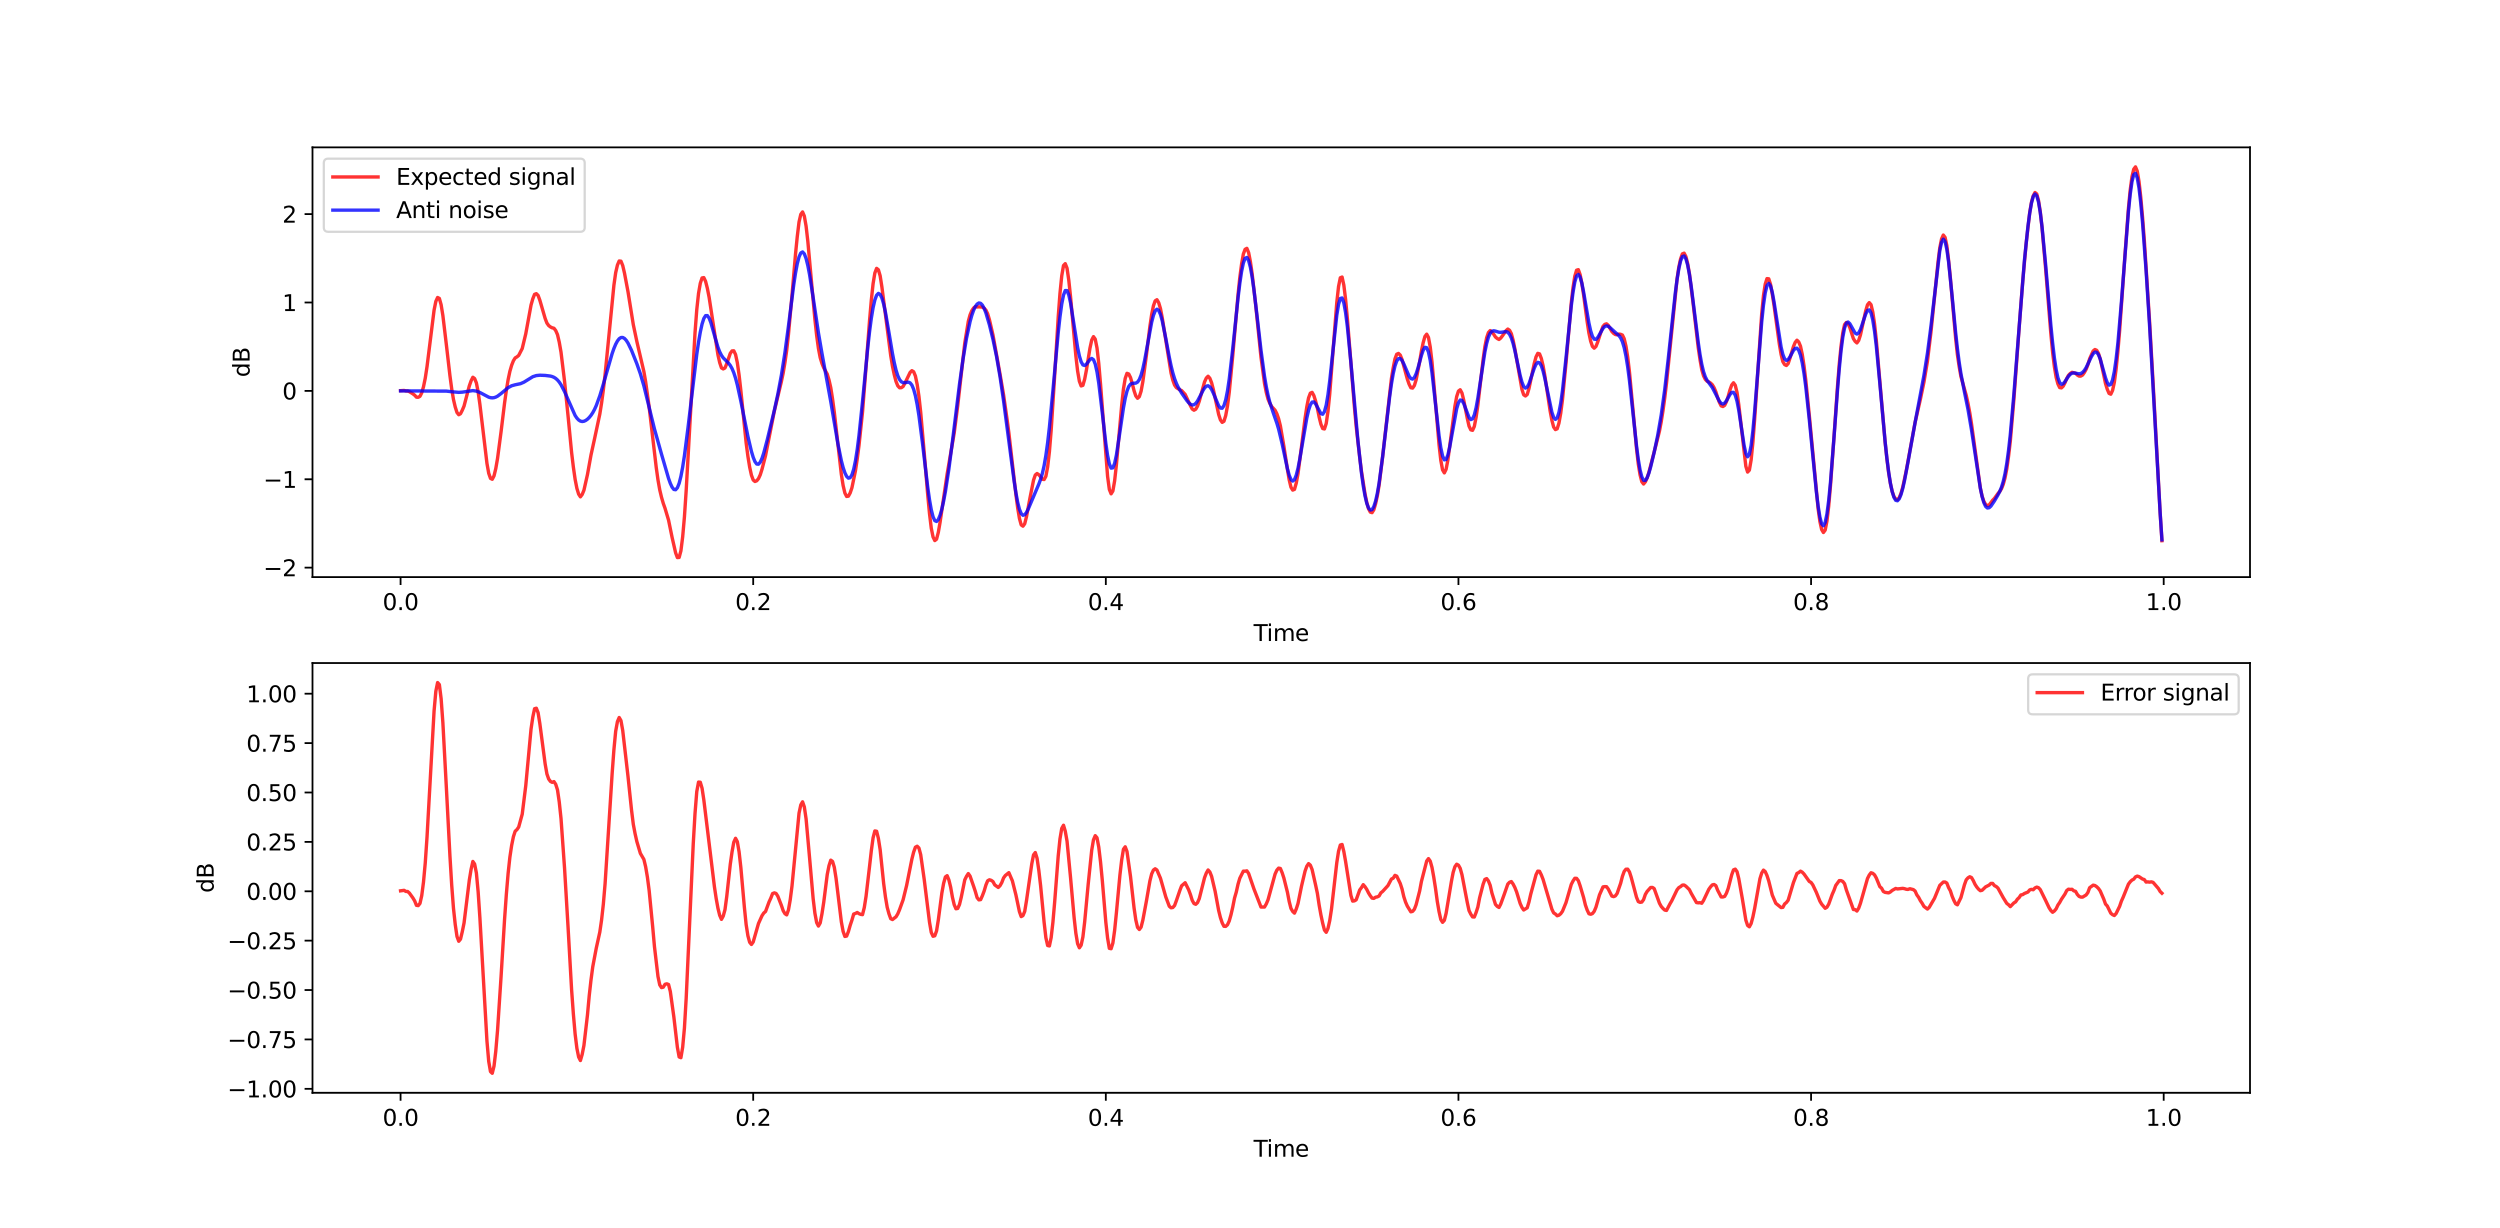 <?xml version="1.0" encoding="utf-8" standalone="no"?>
<!DOCTYPE svg PUBLIC "-//W3C//DTD SVG 1.1//EN"
  "http://www.w3.org/Graphics/SVG/1.1/DTD/svg11.dtd">
<svg xmlns:xlink="http://www.w3.org/1999/xlink" width="1105.92pt" height="543.168pt" viewBox="0 0 1105.92 543.168" xmlns="http://www.w3.org/2000/svg" version="1.1">
 <defs>
  <style type="text/css">*{stroke-linejoin: round; stroke-linecap: butt}</style>
 </defs>
 <g id="figure_1">
  <g id="patch_1">
   <path d="M 0 543.168 
L 1105.92 543.168 
L 1105.92 0 
L 0 0 
z
" style="fill: #ffffff"/>
  </g>
  <g id="axes_1">
   <g id="patch_2">
    <path d="M 138.24 255.289 
L 995.328 255.289 
L 995.328 65.18 
L 138.24 65.18 
z
" style="fill: #ffffff"/>
   </g>
   <g id="matplotlib.axis_1">
    <g id="xtick_1">
     <g id="line2d_1">
      <defs>
       <path id="mf43fd7891a" d="M 0 0 
L 0 3.5 
" style="stroke: #000000; stroke-width: 0.8"/>
      </defs>
      <g>
       <use xlink:href="#mf43fd7891a" x="177.199" y="255.289" style="stroke: #000000; stroke-width: 0.8"/>
      </g>
     </g>
     <g id="text_1">
      <!-- 0.0 -->
      <g transform="translate(169.247 269.887) scale(0.1 -0.1)">
       <defs>
        <path id="DejaVuSans-30" d="M 2034 4250 
Q 1547 4250 1301 3770 
Q 1056 3291 1056 2328 
Q 1056 1369 1301 889 
Q 1547 409 2034 409 
Q 2525 409 2770 889 
Q 3016 1369 3016 2328 
Q 3016 3291 2770 3770 
Q 2525 4250 2034 4250 
z
M 2034 4750 
Q 2819 4750 3233 4129 
Q 3647 3509 3647 2328 
Q 3647 1150 3233 529 
Q 2819 -91 2034 -91 
Q 1250 -91 836 529 
Q 422 1150 422 2328 
Q 422 3509 836 4129 
Q 1250 4750 2034 4750 
z
" transform="scale(0.016)"/>
        <path id="DejaVuSans-2e" d="M 684 794 
L 1344 794 
L 1344 0 
L 684 0 
L 684 794 
z
" transform="scale(0.016)"/>
       </defs>
       <use xlink:href="#DejaVuSans-30"/>
       <use xlink:href="#DejaVuSans-2e" x="63.623"/>
       <use xlink:href="#DejaVuSans-30" x="95.41"/>
      </g>
     </g>
    </g>
    <g id="xtick_2">
     <g id="line2d_2">
      <g>
       <use xlink:href="#mf43fd7891a" x="333.189" y="255.289" style="stroke: #000000; stroke-width: 0.8"/>
      </g>
     </g>
     <g id="text_2">
      <!-- 0.2 -->
      <g transform="translate(325.237 269.887) scale(0.1 -0.1)">
       <defs>
        <path id="DejaVuSans-32" d="M 1228 531 
L 3431 531 
L 3431 0 
L 469 0 
L 469 531 
Q 828 903 1448 1529 
Q 2069 2156 2228 2338 
Q 2531 2678 2651 2914 
Q 2772 3150 2772 3378 
Q 2772 3750 2511 3984 
Q 2250 4219 1831 4219 
Q 1534 4219 1204 4116 
Q 875 4013 500 3803 
L 500 4441 
Q 881 4594 1212 4672 
Q 1544 4750 1819 4750 
Q 2544 4750 2975 4387 
Q 3406 4025 3406 3419 
Q 3406 3131 3298 2873 
Q 3191 2616 2906 2266 
Q 2828 2175 2409 1742 
Q 1991 1309 1228 531 
z
" transform="scale(0.016)"/>
       </defs>
       <use xlink:href="#DejaVuSans-30"/>
       <use xlink:href="#DejaVuSans-2e" x="63.623"/>
       <use xlink:href="#DejaVuSans-32" x="95.41"/>
      </g>
     </g>
    </g>
    <g id="xtick_3">
     <g id="line2d_3">
      <g>
       <use xlink:href="#mf43fd7891a" x="489.179" y="255.289" style="stroke: #000000; stroke-width: 0.8"/>
      </g>
     </g>
     <g id="text_3">
      <!-- 0.4 -->
      <g transform="translate(481.227 269.887) scale(0.1 -0.1)">
       <defs>
        <path id="DejaVuSans-34" d="M 2419 4116 
L 825 1625 
L 2419 1625 
L 2419 4116 
z
M 2253 4666 
L 3047 4666 
L 3047 1625 
L 3713 1625 
L 3713 1100 
L 3047 1100 
L 3047 0 
L 2419 0 
L 2419 1100 
L 313 1100 
L 313 1709 
L 2253 4666 
z
" transform="scale(0.016)"/>
       </defs>
       <use xlink:href="#DejaVuSans-30"/>
       <use xlink:href="#DejaVuSans-2e" x="63.623"/>
       <use xlink:href="#DejaVuSans-34" x="95.41"/>
      </g>
     </g>
    </g>
    <g id="xtick_4">
     <g id="line2d_4">
      <g>
       <use xlink:href="#mf43fd7891a" x="645.169" y="255.289" style="stroke: #000000; stroke-width: 0.8"/>
      </g>
     </g>
     <g id="text_4">
      <!-- 0.6 -->
      <g transform="translate(637.217 269.887) scale(0.1 -0.1)">
       <defs>
        <path id="DejaVuSans-36" d="M 2113 2584 
Q 1688 2584 1439 2293 
Q 1191 2003 1191 1497 
Q 1191 994 1439 701 
Q 1688 409 2113 409 
Q 2538 409 2786 701 
Q 3034 994 3034 1497 
Q 3034 2003 2786 2293 
Q 2538 2584 2113 2584 
z
M 3366 4563 
L 3366 3988 
Q 3128 4100 2886 4159 
Q 2644 4219 2406 4219 
Q 1781 4219 1451 3797 
Q 1122 3375 1075 2522 
Q 1259 2794 1537 2939 
Q 1816 3084 2150 3084 
Q 2853 3084 3261 2657 
Q 3669 2231 3669 1497 
Q 3669 778 3244 343 
Q 2819 -91 2113 -91 
Q 1303 -91 875 529 
Q 447 1150 447 2328 
Q 447 3434 972 4092 
Q 1497 4750 2381 4750 
Q 2619 4750 2861 4703 
Q 3103 4656 3366 4563 
z
" transform="scale(0.016)"/>
       </defs>
       <use xlink:href="#DejaVuSans-30"/>
       <use xlink:href="#DejaVuSans-2e" x="63.623"/>
       <use xlink:href="#DejaVuSans-36" x="95.41"/>
      </g>
     </g>
    </g>
    <g id="xtick_5">
     <g id="line2d_5">
      <g>
       <use xlink:href="#mf43fd7891a" x="801.159" y="255.289" style="stroke: #000000; stroke-width: 0.8"/>
      </g>
     </g>
     <g id="text_5">
      <!-- 0.8 -->
      <g transform="translate(793.208 269.887) scale(0.1 -0.1)">
       <defs>
        <path id="DejaVuSans-38" d="M 2034 2216 
Q 1584 2216 1326 1975 
Q 1069 1734 1069 1313 
Q 1069 891 1326 650 
Q 1584 409 2034 409 
Q 2484 409 2743 651 
Q 3003 894 3003 1313 
Q 3003 1734 2745 1975 
Q 2488 2216 2034 2216 
z
M 1403 2484 
Q 997 2584 770 2862 
Q 544 3141 544 3541 
Q 544 4100 942 4425 
Q 1341 4750 2034 4750 
Q 2731 4750 3128 4425 
Q 3525 4100 3525 3541 
Q 3525 3141 3298 2862 
Q 3072 2584 2669 2484 
Q 3125 2378 3379 2068 
Q 3634 1759 3634 1313 
Q 3634 634 3220 271 
Q 2806 -91 2034 -91 
Q 1263 -91 848 271 
Q 434 634 434 1313 
Q 434 1759 690 2068 
Q 947 2378 1403 2484 
z
M 1172 3481 
Q 1172 3119 1398 2916 
Q 1625 2713 2034 2713 
Q 2441 2713 2670 2916 
Q 2900 3119 2900 3481 
Q 2900 3844 2670 4047 
Q 2441 4250 2034 4250 
Q 1625 4250 1398 4047 
Q 1172 3844 1172 3481 
z
" transform="scale(0.016)"/>
       </defs>
       <use xlink:href="#DejaVuSans-30"/>
       <use xlink:href="#DejaVuSans-2e" x="63.623"/>
       <use xlink:href="#DejaVuSans-38" x="95.41"/>
      </g>
     </g>
    </g>
    <g id="xtick_6">
     <g id="line2d_6">
      <g>
       <use xlink:href="#mf43fd7891a" x="957.149" y="255.289" style="stroke: #000000; stroke-width: 0.8"/>
      </g>
     </g>
     <g id="text_6">
      <!-- 1.0 -->
      <g transform="translate(949.198 269.887) scale(0.1 -0.1)">
       <defs>
        <path id="DejaVuSans-31" d="M 794 531 
L 1825 531 
L 1825 4091 
L 703 3866 
L 703 4441 
L 1819 4666 
L 2450 4666 
L 2450 531 
L 3481 531 
L 3481 0 
L 794 0 
L 794 531 
z
" transform="scale(0.016)"/>
       </defs>
       <use xlink:href="#DejaVuSans-31"/>
       <use xlink:href="#DejaVuSans-2e" x="63.623"/>
       <use xlink:href="#DejaVuSans-30" x="95.41"/>
      </g>
     </g>
    </g>
    <g id="text_7">
     <!-- Time -->
     <g transform="translate(554.55 283.566) scale(0.1 -0.1)">
      <defs>
       <path id="DejaVuSans-54" d="M -19 4666 
L 3928 4666 
L 3928 4134 
L 2272 4134 
L 2272 0 
L 1638 0 
L 1638 4134 
L -19 4134 
L -19 4666 
z
" transform="scale(0.016)"/>
       <path id="DejaVuSans-69" d="M 603 3500 
L 1178 3500 
L 1178 0 
L 603 0 
L 603 3500 
z
M 603 4863 
L 1178 4863 
L 1178 4134 
L 603 4134 
L 603 4863 
z
" transform="scale(0.016)"/>
       <path id="DejaVuSans-6d" d="M 3328 2828 
Q 3544 3216 3844 3400 
Q 4144 3584 4550 3584 
Q 5097 3584 5394 3201 
Q 5691 2819 5691 2113 
L 5691 0 
L 5113 0 
L 5113 2094 
Q 5113 2597 4934 2840 
Q 4756 3084 4391 3084 
Q 3944 3084 3684 2787 
Q 3425 2491 3425 1978 
L 3425 0 
L 2847 0 
L 2847 2094 
Q 2847 2600 2669 2842 
Q 2491 3084 2119 3084 
Q 1678 3084 1418 2786 
Q 1159 2488 1159 1978 
L 1159 0 
L 581 0 
L 581 3500 
L 1159 3500 
L 1159 2956 
Q 1356 3278 1631 3431 
Q 1906 3584 2284 3584 
Q 2666 3584 2933 3390 
Q 3200 3197 3328 2828 
z
" transform="scale(0.016)"/>
       <path id="DejaVuSans-65" d="M 3597 1894 
L 3597 1613 
L 953 1613 
Q 991 1019 1311 708 
Q 1631 397 2203 397 
Q 2534 397 2845 478 
Q 3156 559 3463 722 
L 3463 178 
Q 3153 47 2828 -22 
Q 2503 -91 2169 -91 
Q 1331 -91 842 396 
Q 353 884 353 1716 
Q 353 2575 817 3079 
Q 1281 3584 2069 3584 
Q 2775 3584 3186 3129 
Q 3597 2675 3597 1894 
z
M 3022 2063 
Q 3016 2534 2758 2815 
Q 2500 3097 2075 3097 
Q 1594 3097 1305 2825 
Q 1016 2553 972 2059 
L 3022 2063 
z
" transform="scale(0.016)"/>
      </defs>
      <use xlink:href="#DejaVuSans-54"/>
      <use xlink:href="#DejaVuSans-69" x="57.959"/>
      <use xlink:href="#DejaVuSans-6d" x="85.742"/>
      <use xlink:href="#DejaVuSans-65" x="183.154"/>
     </g>
    </g>
   </g>
   <g id="matplotlib.axis_2">
    <g id="ytick_1">
     <g id="line2d_7">
      <defs>
       <path id="m3869e8682b" d="M 0 0 
L -3.5 0 
" style="stroke: #000000; stroke-width: 0.8"/>
      </defs>
      <g>
       <use xlink:href="#m3869e8682b" x="138.24" y="251.114" style="stroke: #000000; stroke-width: 0.8"/>
      </g>
     </g>
     <g id="text_8">
      <!-- −2 -->
      <g transform="translate(116.498 254.913) scale(0.1 -0.1)">
       <defs>
        <path id="DejaVuSans-2212" d="M 678 2272 
L 4684 2272 
L 4684 1741 
L 678 1741 
L 678 2272 
z
" transform="scale(0.016)"/>
       </defs>
       <use xlink:href="#DejaVuSans-2212"/>
       <use xlink:href="#DejaVuSans-32" x="83.789"/>
      </g>
     </g>
    </g>
    <g id="ytick_2">
     <g id="line2d_8">
      <g>
       <use xlink:href="#m3869e8682b" x="138.24" y="212.012" style="stroke: #000000; stroke-width: 0.8"/>
      </g>
     </g>
     <g id="text_9">
      <!-- −1 -->
      <g transform="translate(116.498 215.811) scale(0.1 -0.1)">
       <use xlink:href="#DejaVuSans-2212"/>
       <use xlink:href="#DejaVuSans-31" x="83.789"/>
      </g>
     </g>
    </g>
    <g id="ytick_3">
     <g id="line2d_9">
      <g>
       <use xlink:href="#m3869e8682b" x="138.24" y="172.91" style="stroke: #000000; stroke-width: 0.8"/>
      </g>
     </g>
     <g id="text_10">
      <!-- 0 -->
      <g transform="translate(124.877 176.709) scale(0.1 -0.1)">
       <use xlink:href="#DejaVuSans-30"/>
      </g>
     </g>
    </g>
    <g id="ytick_4">
     <g id="line2d_10">
      <g>
       <use xlink:href="#m3869e8682b" x="138.24" y="133.808" style="stroke: #000000; stroke-width: 0.8"/>
      </g>
     </g>
     <g id="text_11">
      <!-- 1 -->
      <g transform="translate(124.877 137.608) scale(0.1 -0.1)">
       <use xlink:href="#DejaVuSans-31"/>
      </g>
     </g>
    </g>
    <g id="ytick_5">
     <g id="line2d_11">
      <g>
       <use xlink:href="#m3869e8682b" x="138.24" y="94.707" style="stroke: #000000; stroke-width: 0.8"/>
      </g>
     </g>
     <g id="text_12">
      <!-- 2 -->
      <g transform="translate(124.877 98.506) scale(0.1 -0.1)">
       <use xlink:href="#DejaVuSans-32"/>
      </g>
     </g>
    </g>
    <g id="text_13">
     <!-- dB -->
     <g transform="translate(110.418 166.839) rotate(-90) scale(0.1 -0.1)">
      <defs>
       <path id="DejaVuSans-64" d="M 2906 2969 
L 2906 4863 
L 3481 4863 
L 3481 0 
L 2906 0 
L 2906 525 
Q 2725 213 2448 61 
Q 2172 -91 1784 -91 
Q 1150 -91 751 415 
Q 353 922 353 1747 
Q 353 2572 751 3078 
Q 1150 3584 1784 3584 
Q 2172 3584 2448 3432 
Q 2725 3281 2906 2969 
z
M 947 1747 
Q 947 1113 1208 752 
Q 1469 391 1925 391 
Q 2381 391 2643 752 
Q 2906 1113 2906 1747 
Q 2906 2381 2643 2742 
Q 2381 3103 1925 3103 
Q 1469 3103 1208 2742 
Q 947 2381 947 1747 
z
" transform="scale(0.016)"/>
       <path id="DejaVuSans-42" d="M 1259 2228 
L 1259 519 
L 2272 519 
Q 2781 519 3026 730 
Q 3272 941 3272 1375 
Q 3272 1813 3026 2020 
Q 2781 2228 2272 2228 
L 1259 2228 
z
M 1259 4147 
L 1259 2741 
L 2194 2741 
Q 2656 2741 2882 2914 
Q 3109 3088 3109 3444 
Q 3109 3797 2882 3972 
Q 2656 4147 2194 4147 
L 1259 4147 
z
M 628 4666 
L 2241 4666 
Q 2963 4666 3353 4366 
Q 3744 4066 3744 3513 
Q 3744 3084 3544 2831 
Q 3344 2578 2956 2516 
Q 3422 2416 3680 2098 
Q 3938 1781 3938 1306 
Q 3938 681 3513 340 
Q 3088 0 2303 0 
L 628 0 
L 628 4666 
z
" transform="scale(0.016)"/>
      </defs>
      <use xlink:href="#DejaVuSans-64"/>
      <use xlink:href="#DejaVuSans-42" x="63.477"/>
     </g>
    </g>
   </g>
   <g id="line2d_12">
    <path d="M 177.199 172.822 
L 178.758 172.728 
L 179.538 172.946 
L 180.318 172.954 
L 181.098 173.264 
L 182.658 174.232 
L 183.438 174.821 
L 184.218 175.69 
L 184.998 175.748 
L 185.778 175.316 
L 186.558 173.78 
L 187.338 171.1 
L 188.118 167.301 
L 188.898 162.193 
L 192.018 137.221 
L 192.798 133.33 
L 193.578 131.606 
L 194.357 132.01 
L 195.137 134.818 
L 195.917 139.615 
L 197.477 152.684 
L 199.037 166.181 
L 199.817 172.028 
L 200.597 176.709 
L 201.377 180.037 
L 202.157 182.483 
L 202.937 183.459 
L 203.717 183.014 
L 204.497 181.474 
L 205.277 179.632 
L 207.617 170.68 
L 208.397 168.467 
L 209.177 166.892 
L 209.956 167.463 
L 210.736 169.398 
L 211.516 173.395 
L 212.296 178.913 
L 215.416 205.031 
L 216.196 209.365 
L 216.976 211.609 
L 217.756 212.015 
L 218.536 210.515 
L 219.316 207.297 
L 220.096 202.803 
L 221.656 190.97 
L 223.216 178.172 
L 223.996 172.64 
L 224.776 167.949 
L 225.555 164.258 
L 226.335 161.571 
L 227.115 159.592 
L 227.895 158.336 
L 228.675 157.875 
L 229.455 157.219 
L 231.015 154.18 
L 232.575 147.686 
L 234.915 134.934 
L 235.695 132.17 
L 236.475 130.214 
L 237.255 129.914 
L 238.035 130.692 
L 238.815 132.826 
L 241.155 140.871 
L 241.934 142.915 
L 242.714 144.01 
L 243.494 144.621 
L 244.274 145.016 
L 245.054 145.206 
L 245.834 146.238 
L 246.614 148.024 
L 247.394 151.355 
L 248.174 155.799 
L 249.734 168.634 
L 251.294 184.069 
L 252.854 200.149 
L 253.634 206.616 
L 254.414 212.039 
L 255.194 216.025 
L 255.974 218.589 
L 256.754 219.782 
L 257.533 218.745 
L 258.313 216.859 
L 259.873 209.935 
L 261.433 201.305 
L 262.993 194.176 
L 265.333 183.195 
L 266.113 178.299 
L 266.893 172.523 
L 267.673 165.667 
L 271.573 126.169 
L 272.353 120.636 
L 273.133 117.26 
L 273.912 115.449 
L 274.692 115.543 
L 275.472 117.468 
L 276.252 120.806 
L 277.812 129.076 
L 280.152 143.621 
L 281.712 151.025 
L 284.832 164.385 
L 285.612 168.891 
L 287.172 180.162 
L 290.291 206.753 
L 291.071 212.308 
L 291.851 216.704 
L 292.631 219.984 
L 293.411 222.67 
L 294.191 224.87 
L 295.751 230.103 
L 297.311 237.724 
L 298.871 244.55 
L 299.651 246.648 
L 300.431 246.591 
L 301.211 243.667 
L 301.991 237.483 
L 302.771 228.609 
L 303.551 216.875 
L 307.45 147.263 
L 308.23 136.969 
L 309.01 129.791 
L 309.79 125.32 
L 310.57 122.958 
L 311.35 122.814 
L 312.13 124.474 
L 312.91 127.537 
L 313.69 131.52 
L 317.59 156.942 
L 318.37 160.402 
L 319.15 162.734 
L 319.93 163.207 
L 320.71 162.773 
L 321.489 160.884 
L 323.049 156.313 
L 323.829 155.239 
L 324.609 155.189 
L 325.389 156.835 
L 326.169 160.457 
L 326.949 165.927 
L 327.729 172.786 
L 330.069 195.911 
L 330.849 201.872 
L 331.629 206.644 
L 332.409 210.203 
L 333.189 212.324 
L 333.969 212.992 
L 334.749 212.685 
L 335.529 211.727 
L 336.309 210.038 
L 337.088 207.571 
L 338.648 201.542 
L 342.548 181.793 
L 344.108 175.256 
L 345.668 168.733 
L 346.448 165.017 
L 347.228 160.398 
L 348.008 154.963 
L 348.788 147.913 
L 350.348 130.738 
L 351.908 112.417 
L 352.687 104.634 
L 353.467 98.203 
L 354.247 94.815 
L 355.027 93.755 
L 355.807 95.595 
L 356.587 100.021 
L 357.367 106.857 
L 358.927 124.102 
L 360.487 141.306 
L 361.267 148.446 
L 362.047 154.136 
L 362.827 158.202 
L 363.607 160.78 
L 364.387 162.694 
L 365.947 165.486 
L 366.727 168.087 
L 367.507 171.534 
L 368.287 176.452 
L 369.066 182.327 
L 372.186 209.851 
L 372.966 214.746 
L 373.746 218.089 
L 374.526 219.613 
L 375.306 219.486 
L 376.086 218.066 
L 376.866 215.756 
L 378.426 208.239 
L 379.206 203.056 
L 379.986 197.115 
L 381.546 182.292 
L 383.106 162.356 
L 384.665 141.748 
L 385.445 132.761 
L 386.225 125.509 
L 387.005 120.759 
L 387.785 118.724 
L 388.565 119.326 
L 389.345 121.985 
L 390.125 126.981 
L 394.025 157.315 
L 394.805 162.003 
L 395.585 165.732 
L 396.365 168.752 
L 397.145 170.662 
L 397.925 171.534 
L 398.705 171.507 
L 399.485 170.983 
L 400.264 169.604 
L 402.604 164.749 
L 403.384 163.976 
L 404.164 164.443 
L 404.944 166.335 
L 405.724 170.049 
L 406.504 175.294 
L 407.284 182.348 
L 408.844 200.313 
L 410.404 219.017 
L 411.184 227.218 
L 411.964 233.654 
L 412.744 237.511 
L 413.524 239.126 
L 414.304 238.511 
L 415.084 235.476 
L 415.864 230.998 
L 418.983 209.713 
L 422.103 191.545 
L 423.663 179.464 
L 426.783 151.763 
L 428.343 142.17 
L 429.123 139.294 
L 429.903 137.436 
L 430.683 136.264 
L 431.463 135.663 
L 432.242 135.792 
L 433.022 135.733 
L 434.582 135.852 
L 435.362 136.377 
L 436.142 137.208 
L 436.922 138.846 
L 437.702 141.484 
L 439.262 148.233 
L 442.382 165.537 
L 443.942 174.672 
L 445.502 185.613 
L 446.282 191.446 
L 449.401 218.687 
L 450.181 224.636 
L 450.961 229.317 
L 451.741 232.193 
L 452.521 232.757 
L 453.301 231.685 
L 454.081 228.571 
L 455.641 220.218 
L 457.201 212.408 
L 457.981 210.129 
L 458.761 209.472 
L 459.541 210.018 
L 460.321 210.91 
L 461.101 212 
L 461.881 212.13 
L 462.661 210.686 
L 463.441 206.563 
L 464.22 199.84 
L 465 190.383 
L 466.56 166.005 
L 468.12 140.222 
L 468.9 129.774 
L 469.68 122.028 
L 470.46 117.461 
L 471.24 116.645 
L 472.02 118.637 
L 472.8 123.991 
L 473.58 131.333 
L 475.92 157.383 
L 476.7 164.124 
L 477.48 168.66 
L 478.26 170.722 
L 479.04 170.459 
L 479.819 167.756 
L 480.599 163.675 
L 482.159 154.042 
L 482.939 150.437 
L 483.719 148.924 
L 484.499 150.027 
L 485.279 153.933 
L 486.059 160.78 
L 486.839 169.928 
L 489.959 210.716 
L 490.739 216.508 
L 491.519 218.447 
L 492.299 217.198 
L 493.079 212.671 
L 493.859 205.593 
L 496.198 179.294 
L 496.978 172.098 
L 497.758 167.39 
L 498.538 165.154 
L 499.318 165.446 
L 500.098 167.015 
L 500.878 169.694 
L 501.658 172.805 
L 502.438 175.141 
L 503.218 176.177 
L 503.998 175.476 
L 504.778 173.052 
L 505.558 168.821 
L 507.118 157.226 
L 508.678 144.386 
L 509.458 139.111 
L 510.238 135.3 
L 511.018 133.075 
L 511.797 132.587 
L 512.577 133.915 
L 513.357 136.533 
L 514.137 140.591 
L 518.037 165.031 
L 518.817 168.149 
L 519.597 170.341 
L 520.377 171.453 
L 521.937 172.443 
L 522.717 172.782 
L 524.277 174.477 
L 526.617 179.482 
L 527.396 180.932 
L 528.176 181.462 
L 528.956 181.024 
L 529.736 179.657 
L 530.516 177.465 
L 532.856 168.94 
L 533.636 167.234 
L 534.416 166.443 
L 535.196 167.329 
L 535.976 169.336 
L 536.756 172.377 
L 539.096 183.318 
L 539.876 185.734 
L 540.656 186.834 
L 541.436 186.352 
L 542.216 183.836 
L 542.995 179.584 
L 543.775 173.565 
L 545.335 157.263 
L 547.675 130.316 
L 548.455 122.754 
L 549.235 116.804 
L 550.015 112.386 
L 550.795 110.292 
L 551.575 109.868 
L 552.355 111.758 
L 553.135 115.774 
L 553.915 121.21 
L 555.475 134.898 
L 557.815 157.986 
L 559.374 169.564 
L 560.154 173.562 
L 560.934 176.527 
L 561.714 178.376 
L 562.494 179.781 
L 564.054 181.476 
L 564.834 183.02 
L 565.614 185.242 
L 566.394 188.365 
L 567.954 197.483 
L 569.514 207.565 
L 570.294 212.25 
L 571.074 215.518 
L 571.854 216.799 
L 572.634 216.484 
L 573.414 213.734 
L 574.194 209.546 
L 575.753 197.534 
L 577.313 185.081 
L 578.093 179.917 
L 578.873 176.002 
L 579.653 173.932 
L 580.433 173.576 
L 581.213 174.987 
L 581.993 177.465 
L 582.773 180.588 
L 583.553 184.521 
L 584.333 187.67 
L 585.113 189.562 
L 585.893 189.758 
L 586.673 187.347 
L 587.453 181.973 
L 588.233 174.227 
L 589.793 153.892 
L 591.352 133.773 
L 592.132 126.734 
L 592.912 122.885 
L 593.692 122.557 
L 594.472 126.149 
L 595.252 132.483 
L 596.032 140.918 
L 599.152 180.059 
L 599.932 188.554 
L 601.492 202.368 
L 602.272 208.542 
L 603.832 218.448 
L 604.612 222.256 
L 605.392 225.041 
L 606.172 226.528 
L 606.951 226.775 
L 607.731 225.513 
L 608.511 222.869 
L 609.291 219.305 
L 610.071 214.598 
L 611.631 202.027 
L 615.531 167.391 
L 616.311 162.701 
L 617.091 158.756 
L 617.871 156.705 
L 618.651 156.349 
L 619.431 157.088 
L 620.211 159.014 
L 622.55 167.67 
L 623.33 169.925 
L 624.11 171.515 
L 624.89 171.675 
L 625.67 170.545 
L 626.45 167.992 
L 628.01 160.014 
L 628.79 155.313 
L 629.57 151.596 
L 630.35 148.836 
L 631.13 147.831 
L 631.91 149.283 
L 632.69 153.515 
L 633.47 160.158 
L 635.03 178.286 
L 636.59 196.79 
L 637.37 203.673 
L 638.15 207.861 
L 638.929 209.185 
L 639.709 207.594 
L 640.489 203.519 
L 642.049 191.764 
L 643.609 179.686 
L 644.389 175.435 
L 645.169 173.013 
L 645.949 172.422 
L 646.729 173.858 
L 647.509 177.05 
L 649.069 185.013 
L 649.849 188.48 
L 650.629 190.133 
L 651.409 190.361 
L 652.189 188.643 
L 652.969 184.632 
L 653.749 179.264 
L 656.088 158.984 
L 656.868 153.353 
L 657.648 149.404 
L 658.428 147.107 
L 659.208 146.24 
L 659.988 146.914 
L 660.768 147.867 
L 661.548 149.078 
L 662.328 149.74 
L 663.108 150.168 
L 663.888 149.525 
L 664.668 148.508 
L 666.228 146.267 
L 667.008 145.574 
L 667.788 146.111 
L 668.568 147.603 
L 669.348 150.517 
L 670.127 154.343 
L 673.247 172.205 
L 674.027 174.641 
L 674.807 175.159 
L 675.587 174.51 
L 676.367 171.882 
L 678.707 160.77 
L 679.487 157.884 
L 680.267 156.317 
L 681.047 156.547 
L 681.827 158.555 
L 682.607 161.804 
L 683.387 166.243 
L 685.727 181.796 
L 686.506 185.937 
L 687.286 188.908 
L 688.066 190.027 
L 688.846 189.682 
L 689.626 187.179 
L 690.406 182.825 
L 691.186 176.772 
L 692.746 160.634 
L 695.086 133.914 
L 695.866 127.183 
L 696.646 122.174 
L 697.426 119.537 
L 698.206 119.296 
L 698.986 121.462 
L 699.766 125.407 
L 700.546 130.51 
L 702.105 142.278 
L 702.885 147.34 
L 703.665 150.962 
L 704.445 153.24 
L 705.225 154.009 
L 706.005 153.257 
L 706.785 151.267 
L 708.345 146.411 
L 709.125 144.374 
L 709.905 143.502 
L 710.685 143.252 
L 711.465 143.947 
L 713.025 146.628 
L 713.805 147.471 
L 714.585 147.986 
L 715.365 148.119 
L 716.145 147.788 
L 716.925 147.893 
L 717.704 148.216 
L 718.484 149.832 
L 719.264 153.097 
L 720.044 157.988 
L 720.824 164.584 
L 722.384 181.342 
L 723.944 198.419 
L 724.724 205.247 
L 725.504 210.039 
L 726.284 213.076 
L 727.064 214.11 
L 727.844 213.157 
L 728.624 211.425 
L 729.404 208.998 
L 732.524 196.959 
L 734.083 190.728 
L 734.863 186.615 
L 735.643 181.685 
L 736.423 176.034 
L 737.203 169.522 
L 741.883 123.342 
L 742.663 118.127 
L 743.443 114.51 
L 744.223 112.313 
L 745.003 111.99 
L 745.783 113.493 
L 746.563 116.601 
L 747.343 121.041 
L 748.903 133.529 
L 751.242 153.744 
L 752.022 159.031 
L 752.802 163.487 
L 753.582 166.222 
L 754.362 167.806 
L 755.142 168.618 
L 755.922 168.948 
L 756.702 169.456 
L 757.482 170.206 
L 758.262 171.524 
L 759.042 173.344 
L 759.822 175.874 
L 760.602 177.97 
L 761.382 179.536 
L 762.162 179.832 
L 762.942 179.3 
L 763.722 177.66 
L 764.502 175.326 
L 765.281 172.493 
L 766.061 170.321 
L 766.841 169.336 
L 767.621 170.43 
L 768.401 173.604 
L 769.181 179.054 
L 772.301 206.266 
L 773.081 208.824 
L 773.861 207.981 
L 774.641 203.45 
L 775.421 195.665 
L 776.201 185.408 
L 779.321 138.809 
L 780.101 130.799 
L 780.881 125.676 
L 781.66 123.248 
L 782.44 123.34 
L 783.22 125.772 
L 784 130.094 
L 784.78 135.112 
L 787.12 152.203 
L 787.9 156.772 
L 788.68 159.981 
L 789.46 161.279 
L 790.24 161.674 
L 791.02 160.827 
L 791.8 158.523 
L 793.36 153.317 
L 794.14 151.449 
L 794.92 150.503 
L 795.7 151.277 
L 796.48 153.149 
L 797.259 156.775 
L 798.039 161.841 
L 798.819 168.205 
L 800.379 183.761 
L 804.279 225.027 
L 805.059 230.66 
L 805.839 234.25 
L 806.619 235.555 
L 807.399 234.509 
L 808.179 230.506 
L 808.959 223.881 
L 809.739 214.951 
L 811.299 193.348 
L 812.858 170.834 
L 813.638 160.993 
L 814.418 153.096 
L 815.198 147.202 
L 815.978 143.595 
L 816.758 142.658 
L 817.538 143.165 
L 818.318 144.943 
L 819.878 149.798 
L 820.658 150.997 
L 821.438 151.693 
L 822.218 150.61 
L 822.998 148.185 
L 824.558 141.015 
L 825.338 137.51 
L 826.118 134.846 
L 826.898 133.877 
L 827.678 134.76 
L 828.458 138.031 
L 829.237 143.313 
L 830.017 150.517 
L 831.577 168.686 
L 833.917 195.632 
L 834.697 202.947 
L 835.477 209.148 
L 836.257 213.913 
L 837.037 217.335 
L 837.817 219.626 
L 838.597 220.767 
L 839.377 221.064 
L 840.157 220.158 
L 840.937 218.235 
L 841.717 215.501 
L 843.277 208.198 
L 847.176 186.862 
L 849.516 176.605 
L 851.076 169.108 
L 852.636 159.767 
L 854.196 146.878 
L 855.756 131.56 
L 857.316 115.969 
L 858.096 109.719 
L 858.876 105.727 
L 859.656 103.981 
L 860.435 105.007 
L 861.215 108.671 
L 861.995 115.133 
L 862.775 122.895 
L 865.115 149.65 
L 865.895 156.902 
L 866.675 162.181 
L 867.455 166.551 
L 869.015 172.124 
L 869.795 174.905 
L 870.575 178.449 
L 871.355 182.563 
L 872.135 187.516 
L 876.035 215.868 
L 876.814 219.481 
L 877.594 221.801 
L 878.374 223.152 
L 879.154 223.642 
L 879.934 223.375 
L 881.494 221.28 
L 882.274 220.486 
L 883.834 218.323 
L 884.614 217.443 
L 885.394 216.204 
L 886.174 214.233 
L 886.954 211.383 
L 887.734 207.405 
L 888.514 201.885 
L 889.294 195.199 
L 890.854 176.924 
L 893.193 145.112 
L 894.753 124.831 
L 896.313 107.554 
L 897.873 94.06 
L 898.653 89.456 
L 899.433 86.633 
L 900.213 85.161 
L 900.993 85.801 
L 901.773 88.683 
L 902.553 93.708 
L 903.333 100.733 
L 904.893 118.549 
L 907.233 147.664 
L 908.013 155.849 
L 908.792 162.207 
L 909.572 166.95 
L 910.352 169.833 
L 911.132 171.448 
L 911.912 171.589 
L 912.692 170.835 
L 913.472 169.352 
L 914.252 167.453 
L 915.032 166.033 
L 915.812 165.218 
L 916.592 164.706 
L 918.152 165.088 
L 918.932 165.892 
L 919.712 166.379 
L 920.492 166.363 
L 921.272 165.889 
L 922.052 164.789 
L 922.832 163.363 
L 923.612 161.352 
L 924.391 158.709 
L 925.951 155.267 
L 926.731 154.621 
L 927.511 154.963 
L 928.291 156.339 
L 929.071 158.759 
L 930.631 165.914 
L 931.411 169.679 
L 932.191 172.206 
L 932.971 174.018 
L 933.751 174.38 
L 934.531 172.7 
L 935.311 169.158 
L 936.091 163.331 
L 936.871 155.521 
L 937.651 146.352 
L 939.99 113.195 
L 941.55 92.207 
L 942.33 84.137 
L 943.11 78.224 
L 943.89 74.859 
L 944.67 73.821 
L 945.45 75.703 
L 946.23 80.326 
L 947.01 87.298 
L 947.79 96.084 
L 948.57 106.183 
L 950.91 142.416 
L 952.47 169.569 
L 955.59 227.11 
L 956.369 239.179 
L 956.369 239.179 
" clip-path="url(#p4df9d79037)" style="fill: none; stroke: #ff0000; stroke-opacity: 0.8; stroke-width: 1.5; stroke-linecap: square"/>
   </g>
   <g id="line2d_13">
    <path d="M 177.199 172.91 
L 197.477 173.02 
L 200.597 173.369 
L 202.937 173.566 
L 204.497 173.474 
L 209.177 172.79 
L 210.736 173.014 
L 212.296 173.622 
L 216.196 175.695 
L 216.976 175.917 
L 217.756 175.996 
L 218.536 175.913 
L 219.316 175.664 
L 220.096 175.259 
L 221.656 174.089 
L 224.776 171.488 
L 226.335 170.652 
L 227.895 170.217 
L 230.235 169.731 
L 231.795 169.047 
L 235.695 166.641 
L 237.255 166.141 
L 238.815 165.988 
L 241.155 166.076 
L 243.494 166.364 
L 244.274 166.577 
L 245.054 166.911 
L 245.834 167.404 
L 246.614 168.099 
L 247.394 169.022 
L 248.174 170.192 
L 249.734 173.232 
L 254.414 183.795 
L 255.194 184.957 
L 255.974 185.789 
L 256.754 186.284 
L 257.533 186.461 
L 258.313 186.355 
L 259.093 186.002 
L 259.873 185.44 
L 260.653 184.686 
L 261.433 183.737 
L 262.213 182.559 
L 262.993 181.12 
L 263.773 179.395 
L 265.333 175.108 
L 266.893 169.952 
L 270.793 156.402 
L 271.573 154.171 
L 272.353 152.299 
L 273.133 150.839 
L 273.912 149.837 
L 274.692 149.319 
L 275.472 149.287 
L 276.252 149.717 
L 277.032 150.567 
L 277.812 151.783 
L 279.372 155.009 
L 281.712 160.883 
L 283.272 165.349 
L 284.832 170.691 
L 287.172 180.265 
L 289.511 189.765 
L 292.631 200.92 
L 295.751 211.647 
L 296.531 213.832 
L 297.311 215.512 
L 298.091 216.509 
L 298.871 216.645 
L 299.651 215.771 
L 300.431 213.803 
L 301.211 210.732 
L 301.991 206.616 
L 302.771 201.559 
L 304.331 189.355 
L 308.23 156.702 
L 309.01 151.402 
L 309.79 146.895 
L 310.57 143.346 
L 311.35 140.895 
L 312.13 139.642 
L 312.91 139.612 
L 313.69 140.712 
L 314.47 142.729 
L 316.03 148.27 
L 317.59 153.598 
L 318.37 155.635 
L 319.15 157.179 
L 319.93 158.298 
L 321.489 159.852 
L 322.269 160.637 
L 323.049 161.657 
L 323.829 163.038 
L 324.609 164.901 
L 325.389 167.317 
L 326.169 170.28 
L 327.729 177.473 
L 330.849 193.062 
L 332.409 199.677 
L 333.189 202.287 
L 333.969 204.208 
L 334.749 205.269 
L 335.529 205.347 
L 336.309 204.463 
L 337.088 202.739 
L 337.868 200.359 
L 339.428 194.473 
L 342.548 181.476 
L 344.108 174.253 
L 345.668 165.929 
L 347.228 155.968 
L 348.788 144.23 
L 351.128 125.941 
L 351.908 120.827 
L 352.687 116.666 
L 353.467 113.664 
L 354.247 111.907 
L 355.027 111.457 
L 355.807 112.294 
L 356.587 114.357 
L 357.367 117.517 
L 358.147 121.601 
L 359.707 131.596 
L 362.047 147.252 
L 363.607 156.314 
L 367.507 177.688 
L 370.626 196.139 
L 372.186 203.797 
L 372.966 206.803 
L 373.746 209.147 
L 374.526 210.749 
L 375.306 211.513 
L 376.086 211.316 
L 376.866 210.045 
L 377.646 207.583 
L 378.426 203.849 
L 379.206 198.855 
L 379.986 192.685 
L 381.546 177.669 
L 383.886 153.632 
L 384.665 146.69 
L 385.445 140.784 
L 386.225 136.095 
L 387.005 132.696 
L 387.785 130.602 
L 388.565 129.796 
L 389.345 130.233 
L 390.125 131.84 
L 390.905 134.523 
L 391.685 138.128 
L 393.245 147.12 
L 394.805 156.408 
L 395.585 160.408 
L 396.365 163.7 
L 397.145 166.19 
L 397.925 167.89 
L 398.705 168.871 
L 399.485 169.27 
L 400.264 169.274 
L 401.824 169.049 
L 402.604 169.367 
L 403.384 170.339 
L 404.164 172.189 
L 404.944 175.056 
L 405.724 178.961 
L 406.504 183.855 
L 408.064 195.957 
L 410.404 215.59 
L 411.184 221.094 
L 411.964 225.502 
L 412.744 228.606 
L 413.524 230.319 
L 414.304 230.673 
L 415.084 229.806 
L 415.864 227.91 
L 416.643 225.17 
L 417.423 221.693 
L 418.203 217.557 
L 419.763 207.445 
L 421.323 195.34 
L 424.443 169.988 
L 426.003 158.921 
L 427.563 149.583 
L 429.123 142.296 
L 429.903 139.495 
L 430.683 137.265 
L 431.463 135.613 
L 432.242 134.529 
L 433.022 134.031 
L 433.802 134.173 
L 434.582 134.983 
L 435.362 136.436 
L 436.142 138.452 
L 437.702 143.757 
L 439.262 150.149 
L 440.822 157.606 
L 442.382 166.647 
L 443.942 177.307 
L 446.282 195.128 
L 448.621 212.906 
L 449.401 217.976 
L 450.181 222.176 
L 450.961 225.28 
L 451.741 227.183 
L 452.521 227.941 
L 453.301 227.702 
L 454.081 226.695 
L 454.861 225.176 
L 459.541 214.151 
L 460.321 212.048 
L 461.101 209.425 
L 461.881 205.988 
L 462.661 201.495 
L 463.441 195.832 
L 464.22 189.02 
L 465.78 172.73 
L 468.12 147.206 
L 468.9 140.144 
L 469.68 134.474 
L 470.46 130.528 
L 471.24 128.533 
L 472.02 128.558 
L 472.8 130.486 
L 473.58 134.009 
L 475.14 143.881 
L 476.7 153.746 
L 477.48 157.475 
L 478.26 160.052 
L 479.04 161.419 
L 479.819 161.681 
L 480.599 161.095 
L 482.159 159.042 
L 482.939 158.569 
L 483.719 159.106 
L 484.499 161.028 
L 485.279 164.517 
L 486.059 169.519 
L 487.619 182.643 
L 489.179 196.128 
L 489.959 201.468 
L 490.739 205.214 
L 491.519 207.078 
L 492.299 206.956 
L 493.079 204.945 
L 493.859 201.322 
L 495.418 191.043 
L 496.978 180.419 
L 497.758 176.189 
L 498.538 173.039 
L 499.318 171.002 
L 500.098 169.942 
L 500.878 169.583 
L 502.438 169.482 
L 503.218 169.026 
L 503.998 167.91 
L 504.778 165.954 
L 505.558 163.107 
L 506.338 159.468 
L 509.458 142.551 
L 510.238 139.499 
L 511.018 137.524 
L 511.797 136.788 
L 512.577 137.334 
L 513.357 139.101 
L 514.137 141.923 
L 515.697 149.664 
L 517.257 158.052 
L 518.037 161.766 
L 518.817 164.935 
L 519.597 167.522 
L 520.377 169.581 
L 521.157 171.232 
L 522.717 173.866 
L 525.057 177.223 
L 525.837 178.142 
L 526.617 178.817 
L 527.396 179.146 
L 528.176 179.036 
L 528.956 178.449 
L 529.736 177.407 
L 531.296 174.437 
L 532.076 172.9 
L 532.856 171.633 
L 533.636 170.836 
L 534.416 170.654 
L 535.196 171.148 
L 535.976 172.286 
L 536.756 173.935 
L 539.096 179.511 
L 539.876 180.525 
L 540.656 180.581 
L 541.436 179.422 
L 542.216 176.89 
L 542.995 172.952 
L 543.775 167.69 
L 545.335 154.14 
L 547.675 131.729 
L 548.455 125.342 
L 549.235 120.126 
L 550.015 116.37 
L 550.795 114.267 
L 551.575 113.911 
L 552.355 115.279 
L 553.135 118.251 
L 553.915 122.627 
L 554.695 128.144 
L 556.255 141.29 
L 557.815 154.868 
L 559.374 166.444 
L 560.154 171.05 
L 560.934 174.841 
L 561.714 177.922 
L 563.274 182.709 
L 564.834 187.195 
L 565.614 189.822 
L 567.174 196.337 
L 569.514 207.374 
L 570.294 210.234 
L 571.074 212.123 
L 571.854 212.803 
L 572.634 212.16 
L 573.414 210.22 
L 574.194 207.125 
L 574.973 203.133 
L 578.093 184.874 
L 578.873 181.472 
L 579.653 179.097 
L 580.433 177.879 
L 581.213 177.798 
L 581.993 178.67 
L 584.333 182.98 
L 585.113 183.241 
L 585.893 182.085 
L 586.673 179.228 
L 587.453 174.608 
L 588.233 168.434 
L 591.352 139.436 
L 592.132 134.656 
L 592.912 132.033 
L 593.692 131.818 
L 594.472 134.003 
L 595.252 138.362 
L 596.032 144.527 
L 597.592 160.409 
L 600.712 195.093 
L 602.272 209.268 
L 603.052 214.877 
L 603.832 219.347 
L 604.612 222.624 
L 605.392 224.713 
L 606.172 225.634 
L 606.951 225.424 
L 607.731 224.108 
L 608.511 221.692 
L 609.291 218.196 
L 610.071 213.67 
L 611.631 201.996 
L 614.751 175.33 
L 615.531 169.818 
L 616.311 165.292 
L 617.091 161.902 
L 617.871 159.697 
L 618.651 158.638 
L 619.431 158.622 
L 620.211 159.474 
L 620.991 160.965 
L 623.33 166.382 
L 624.11 167.449 
L 624.89 167.695 
L 625.67 166.986 
L 626.45 165.343 
L 627.23 162.932 
L 628.79 157.247 
L 629.57 154.931 
L 630.35 153.642 
L 631.13 153.821 
L 631.91 155.745 
L 632.69 159.482 
L 633.47 164.874 
L 635.03 178.838 
L 636.59 192.762 
L 637.37 198.089 
L 638.15 201.718 
L 638.929 203.431 
L 639.709 203.226 
L 640.489 201.29 
L 641.269 197.958 
L 644.389 180.787 
L 645.169 178.177 
L 645.949 176.957 
L 646.729 177.137 
L 647.509 178.484 
L 649.849 184.661 
L 650.629 185.605 
L 651.409 185.289 
L 652.189 183.549 
L 652.969 180.422 
L 653.749 176.133 
L 656.868 155.701 
L 657.648 151.909 
L 658.428 149.152 
L 659.208 147.417 
L 659.988 146.552 
L 660.768 146.328 
L 661.548 146.479 
L 663.108 146.966 
L 663.888 147.008 
L 666.228 146.683 
L 667.008 147.001 
L 667.788 147.895 
L 668.568 149.522 
L 669.348 151.946 
L 670.127 155.089 
L 672.467 166.1 
L 673.247 169.011 
L 674.027 170.936 
L 674.807 171.683 
L 675.587 171.237 
L 676.367 169.769 
L 677.927 165.162 
L 678.707 162.88 
L 679.487 161.159 
L 680.267 160.301 
L 681.047 160.498 
L 681.827 161.798 
L 682.607 164.148 
L 683.387 167.372 
L 686.506 182.379 
L 687.286 184.629 
L 688.066 185.528 
L 688.846 184.836 
L 689.626 182.446 
L 690.406 178.383 
L 691.186 172.814 
L 692.746 158.386 
L 695.086 135.28 
L 695.866 129.227 
L 696.646 124.741 
L 697.426 122.094 
L 698.206 121.393 
L 698.986 122.554 
L 699.766 125.308 
L 700.546 129.241 
L 702.885 142.898 
L 703.665 146.412 
L 704.445 148.827 
L 705.225 150.036 
L 706.005 150.118 
L 706.785 149.313 
L 709.125 145.24 
L 709.905 144.427 
L 710.685 144.156 
L 711.465 144.378 
L 712.245 144.947 
L 714.585 147.071 
L 716.145 148.417 
L 716.925 149.484 
L 717.704 151.172 
L 718.484 153.758 
L 719.264 157.458 
L 720.044 162.363 
L 720.824 168.406 
L 722.384 182.799 
L 723.944 197.232 
L 724.724 203.211 
L 725.504 207.846 
L 726.284 210.939 
L 727.064 212.456 
L 727.844 212.526 
L 728.624 211.385 
L 729.404 209.32 
L 730.184 206.617 
L 731.744 200.118 
L 733.304 192.623 
L 734.863 183.622 
L 736.423 172.316 
L 737.983 158.624 
L 741.103 129.564 
L 741.883 123.64 
L 742.663 118.853 
L 743.443 115.432 
L 744.223 113.535 
L 745.003 113.226 
L 745.783 114.495 
L 746.563 117.259 
L 747.343 121.358 
L 748.123 126.558 
L 749.682 138.968 
L 751.242 151.456 
L 752.022 156.773 
L 752.802 161.117 
L 753.582 164.399 
L 754.362 166.696 
L 755.142 168.237 
L 757.482 171.473 
L 759.042 174.458 
L 760.602 177.485 
L 761.382 178.417 
L 762.162 178.703 
L 762.942 178.29 
L 763.722 177.274 
L 765.281 174.516 
L 766.061 173.591 
L 766.841 173.567 
L 767.621 174.807 
L 768.401 177.496 
L 769.181 181.554 
L 771.521 196.964 
L 772.301 200.562 
L 773.081 202.061 
L 773.861 200.952 
L 774.641 197.064 
L 775.421 190.58 
L 776.201 181.997 
L 779.321 142.411 
L 780.101 134.982 
L 780.881 129.567 
L 781.66 126.358 
L 782.44 125.373 
L 783.22 126.463 
L 784 129.338 
L 784.78 133.579 
L 787.9 153.547 
L 788.68 156.799 
L 789.46 158.761 
L 790.24 159.449 
L 791.02 159.055 
L 791.8 157.911 
L 793.36 155.041 
L 794.14 154.133 
L 794.92 154.031 
L 795.7 154.979 
L 796.48 157.129 
L 797.259 160.556 
L 798.039 165.251 
L 798.819 171.129 
L 800.379 185.698 
L 803.499 217.558 
L 804.279 223.87 
L 805.059 228.708 
L 805.839 231.708 
L 806.619 232.579 
L 807.399 231.141 
L 808.179 227.351 
L 808.959 221.332 
L 809.739 213.374 
L 811.299 193.532 
L 812.858 172.487 
L 813.638 163.104 
L 814.418 155.204 
L 815.198 149.147 
L 815.978 145.08 
L 816.758 142.941 
L 817.538 142.458 
L 818.318 143.202 
L 820.658 147.361 
L 821.438 147.78 
L 822.218 147.254 
L 822.998 145.799 
L 824.558 141.174 
L 825.338 138.901 
L 826.118 137.368 
L 826.898 137.084 
L 827.678 138.422 
L 828.458 141.583 
L 829.237 146.555 
L 830.017 153.138 
L 831.577 169.601 
L 833.917 195.415 
L 834.697 202.667 
L 835.477 208.826 
L 836.257 213.782 
L 837.037 217.502 
L 837.817 220.001 
L 838.597 221.325 
L 839.377 221.525 
L 840.157 220.663 
L 840.937 218.81 
L 841.717 216.077 
L 842.497 212.608 
L 844.057 204.255 
L 847.176 186.91 
L 851.076 166.116 
L 852.636 156.249 
L 854.196 144.264 
L 858.096 110.881 
L 858.876 107.23 
L 859.656 105.807 
L 860.435 106.842 
L 861.215 110.295 
L 861.995 115.857 
L 863.555 131.041 
L 865.115 147.174 
L 865.895 154.224 
L 866.675 160.257 
L 867.455 165.307 
L 869.015 173.423 
L 870.575 181.106 
L 872.135 190.228 
L 876.035 215.984 
L 876.814 219.677 
L 877.594 222.369 
L 878.374 224.024 
L 879.154 224.715 
L 879.934 224.6 
L 880.714 223.897 
L 882.274 221.603 
L 883.834 218.95 
L 884.614 217.416 
L 885.394 215.504 
L 886.174 212.962 
L 886.954 209.537 
L 887.734 205.006 
L 888.514 199.225 
L 889.294 192.161 
L 890.854 174.611 
L 895.533 115.28 
L 897.093 100.202 
L 897.873 94.329 
L 898.653 89.836 
L 899.433 86.936 
L 900.213 85.82 
L 900.993 86.624 
L 901.773 89.385 
L 902.553 94.033 
L 903.333 100.37 
L 904.893 116.755 
L 907.233 143.857 
L 908.013 151.695 
L 908.792 158.307 
L 909.572 163.477 
L 910.352 167.105 
L 911.132 169.223 
L 911.912 169.999 
L 912.692 169.735 
L 913.472 168.802 
L 915.032 166.447 
L 915.812 165.584 
L 916.592 165.098 
L 917.372 164.969 
L 919.712 165.365 
L 920.492 165.215 
L 921.272 164.73 
L 922.052 163.864 
L 922.832 162.633 
L 924.391 159.414 
L 925.171 157.784 
L 925.951 156.475 
L 926.731 155.759 
L 927.511 155.86 
L 928.291 156.892 
L 929.071 158.819 
L 930.631 164.364 
L 931.411 167.15 
L 932.191 169.295 
L 932.971 170.372 
L 933.751 170.037 
L 934.531 168.069 
L 935.311 164.363 
L 936.091 158.924 
L 936.871 151.859 
L 938.431 133.753 
L 941.55 93.618 
L 942.33 86.011 
L 943.11 80.434 
L 943.89 77.251 
L 944.67 76.666 
L 945.45 78.701 
L 946.23 83.223 
L 947.01 89.949 
L 947.79 98.506 
L 949.35 119.606 
L 950.91 144.222 
L 953.25 185.536 
L 955.59 227.063 
L 956.369 238.793 
L 956.369 238.793 
" clip-path="url(#p4df9d79037)" style="fill: none; stroke: #0000ff; stroke-opacity: 0.8; stroke-width: 1.5; stroke-linecap: square"/>
   </g>
   <g id="patch_3">
    <path d="M 138.24 255.289 
L 138.24 65.18 
" style="fill: none; stroke: #000000; stroke-width: 0.8; stroke-linejoin: miter; stroke-linecap: square"/>
   </g>
   <g id="patch_4">
    <path d="M 995.328 255.289 
L 995.328 65.18 
" style="fill: none; stroke: #000000; stroke-width: 0.8; stroke-linejoin: miter; stroke-linecap: square"/>
   </g>
   <g id="patch_5">
    <path d="M 138.24 255.289 
L 995.328 255.289 
" style="fill: none; stroke: #000000; stroke-width: 0.8; stroke-linejoin: miter; stroke-linecap: square"/>
   </g>
   <g id="patch_6">
    <path d="M 138.24 65.18 
L 995.328 65.18 
" style="fill: none; stroke: #000000; stroke-width: 0.8; stroke-linejoin: miter; stroke-linecap: square"/>
   </g>
   <g id="legend_1">
    <g id="patch_7">
     <path d="M 145.24 102.536 
L 256.657 102.536 
Q 258.657 102.536 258.657 100.536 
L 258.657 72.18 
Q 258.657 70.18 256.657 70.18 
L 145.24 70.18 
Q 143.24 70.18 143.24 72.18 
L 143.24 100.536 
Q 143.24 102.536 145.24 102.536 
z
" style="fill: #ffffff; opacity: 0.8; stroke: #cccccc; stroke-linejoin: miter"/>
    </g>
    <g id="line2d_14">
     <path d="M 147.24 78.279 
L 157.24 78.279 
L 167.24 78.279 
" style="fill: none; stroke: #ff0000; stroke-opacity: 0.8; stroke-width: 1.5; stroke-linecap: square"/>
    </g>
    <g id="text_14">
     <!-- Expected signal -->
     <g transform="translate(175.24 81.779) scale(0.1 -0.1)">
      <defs>
       <path id="DejaVuSans-45" d="M 628 4666 
L 3578 4666 
L 3578 4134 
L 1259 4134 
L 1259 2753 
L 3481 2753 
L 3481 2222 
L 1259 2222 
L 1259 531 
L 3634 531 
L 3634 0 
L 628 0 
L 628 4666 
z
" transform="scale(0.016)"/>
       <path id="DejaVuSans-78" d="M 3513 3500 
L 2247 1797 
L 3578 0 
L 2900 0 
L 1881 1375 
L 863 0 
L 184 0 
L 1544 1831 
L 300 3500 
L 978 3500 
L 1906 2253 
L 2834 3500 
L 3513 3500 
z
" transform="scale(0.016)"/>
       <path id="DejaVuSans-70" d="M 1159 525 
L 1159 -1331 
L 581 -1331 
L 581 3500 
L 1159 3500 
L 1159 2969 
Q 1341 3281 1617 3432 
Q 1894 3584 2278 3584 
Q 2916 3584 3314 3078 
Q 3713 2572 3713 1747 
Q 3713 922 3314 415 
Q 2916 -91 2278 -91 
Q 1894 -91 1617 61 
Q 1341 213 1159 525 
z
M 3116 1747 
Q 3116 2381 2855 2742 
Q 2594 3103 2138 3103 
Q 1681 3103 1420 2742 
Q 1159 2381 1159 1747 
Q 1159 1113 1420 752 
Q 1681 391 2138 391 
Q 2594 391 2855 752 
Q 3116 1113 3116 1747 
z
" transform="scale(0.016)"/>
       <path id="DejaVuSans-63" d="M 3122 3366 
L 3122 2828 
Q 2878 2963 2633 3030 
Q 2388 3097 2138 3097 
Q 1578 3097 1268 2742 
Q 959 2388 959 1747 
Q 959 1106 1268 751 
Q 1578 397 2138 397 
Q 2388 397 2633 464 
Q 2878 531 3122 666 
L 3122 134 
Q 2881 22 2623 -34 
Q 2366 -91 2075 -91 
Q 1284 -91 818 406 
Q 353 903 353 1747 
Q 353 2603 823 3093 
Q 1294 3584 2113 3584 
Q 2378 3584 2631 3529 
Q 2884 3475 3122 3366 
z
" transform="scale(0.016)"/>
       <path id="DejaVuSans-74" d="M 1172 4494 
L 1172 3500 
L 2356 3500 
L 2356 3053 
L 1172 3053 
L 1172 1153 
Q 1172 725 1289 603 
Q 1406 481 1766 481 
L 2356 481 
L 2356 0 
L 1766 0 
Q 1100 0 847 248 
Q 594 497 594 1153 
L 594 3053 
L 172 3053 
L 172 3500 
L 594 3500 
L 594 4494 
L 1172 4494 
z
" transform="scale(0.016)"/>
       <path id="DejaVuSans-20" transform="scale(0.016)"/>
       <path id="DejaVuSans-73" d="M 2834 3397 
L 2834 2853 
Q 2591 2978 2328 3040 
Q 2066 3103 1784 3103 
Q 1356 3103 1142 2972 
Q 928 2841 928 2578 
Q 928 2378 1081 2264 
Q 1234 2150 1697 2047 
L 1894 2003 
Q 2506 1872 2764 1633 
Q 3022 1394 3022 966 
Q 3022 478 2636 193 
Q 2250 -91 1575 -91 
Q 1294 -91 989 -36 
Q 684 19 347 128 
L 347 722 
Q 666 556 975 473 
Q 1284 391 1588 391 
Q 1994 391 2212 530 
Q 2431 669 2431 922 
Q 2431 1156 2273 1281 
Q 2116 1406 1581 1522 
L 1381 1569 
Q 847 1681 609 1914 
Q 372 2147 372 2553 
Q 372 3047 722 3315 
Q 1072 3584 1716 3584 
Q 2034 3584 2315 3537 
Q 2597 3491 2834 3397 
z
" transform="scale(0.016)"/>
       <path id="DejaVuSans-67" d="M 2906 1791 
Q 2906 2416 2648 2759 
Q 2391 3103 1925 3103 
Q 1463 3103 1205 2759 
Q 947 2416 947 1791 
Q 947 1169 1205 825 
Q 1463 481 1925 481 
Q 2391 481 2648 825 
Q 2906 1169 2906 1791 
z
M 3481 434 
Q 3481 -459 3084 -895 
Q 2688 -1331 1869 -1331 
Q 1566 -1331 1297 -1286 
Q 1028 -1241 775 -1147 
L 775 -588 
Q 1028 -725 1275 -790 
Q 1522 -856 1778 -856 
Q 2344 -856 2625 -561 
Q 2906 -266 2906 331 
L 2906 616 
Q 2728 306 2450 153 
Q 2172 0 1784 0 
Q 1141 0 747 490 
Q 353 981 353 1791 
Q 353 2603 747 3093 
Q 1141 3584 1784 3584 
Q 2172 3584 2450 3431 
Q 2728 3278 2906 2969 
L 2906 3500 
L 3481 3500 
L 3481 434 
z
" transform="scale(0.016)"/>
       <path id="DejaVuSans-6e" d="M 3513 2113 
L 3513 0 
L 2938 0 
L 2938 2094 
Q 2938 2591 2744 2837 
Q 2550 3084 2163 3084 
Q 1697 3084 1428 2787 
Q 1159 2491 1159 1978 
L 1159 0 
L 581 0 
L 581 3500 
L 1159 3500 
L 1159 2956 
Q 1366 3272 1645 3428 
Q 1925 3584 2291 3584 
Q 2894 3584 3203 3211 
Q 3513 2838 3513 2113 
z
" transform="scale(0.016)"/>
       <path id="DejaVuSans-61" d="M 2194 1759 
Q 1497 1759 1228 1600 
Q 959 1441 959 1056 
Q 959 750 1161 570 
Q 1363 391 1709 391 
Q 2188 391 2477 730 
Q 2766 1069 2766 1631 
L 2766 1759 
L 2194 1759 
z
M 3341 1997 
L 3341 0 
L 2766 0 
L 2766 531 
Q 2569 213 2275 61 
Q 1981 -91 1556 -91 
Q 1019 -91 701 211 
Q 384 513 384 1019 
Q 384 1609 779 1909 
Q 1175 2209 1959 2209 
L 2766 2209 
L 2766 2266 
Q 2766 2663 2505 2880 
Q 2244 3097 1772 3097 
Q 1472 3097 1187 3025 
Q 903 2953 641 2809 
L 641 3341 
Q 956 3463 1253 3523 
Q 1550 3584 1831 3584 
Q 2591 3584 2966 3190 
Q 3341 2797 3341 1997 
z
" transform="scale(0.016)"/>
       <path id="DejaVuSans-6c" d="M 603 4863 
L 1178 4863 
L 1178 0 
L 603 0 
L 603 4863 
z
" transform="scale(0.016)"/>
      </defs>
      <use xlink:href="#DejaVuSans-45"/>
      <use xlink:href="#DejaVuSans-78" x="63.184"/>
      <use xlink:href="#DejaVuSans-70" x="122.363"/>
      <use xlink:href="#DejaVuSans-65" x="185.84"/>
      <use xlink:href="#DejaVuSans-63" x="247.363"/>
      <use xlink:href="#DejaVuSans-74" x="302.344"/>
      <use xlink:href="#DejaVuSans-65" x="341.553"/>
      <use xlink:href="#DejaVuSans-64" x="403.076"/>
      <use xlink:href="#DejaVuSans-20" x="466.553"/>
      <use xlink:href="#DejaVuSans-73" x="498.34"/>
      <use xlink:href="#DejaVuSans-69" x="550.439"/>
      <use xlink:href="#DejaVuSans-67" x="578.223"/>
      <use xlink:href="#DejaVuSans-6e" x="641.699"/>
      <use xlink:href="#DejaVuSans-61" x="705.078"/>
      <use xlink:href="#DejaVuSans-6c" x="766.357"/>
     </g>
    </g>
    <g id="line2d_15">
     <path d="M 147.24 92.957 
L 157.24 92.957 
L 167.24 92.957 
" style="fill: none; stroke: #0000ff; stroke-opacity: 0.8; stroke-width: 1.5; stroke-linecap: square"/>
    </g>
    <g id="text_15">
     <!-- Anti noise -->
     <g transform="translate(175.24 96.457) scale(0.1 -0.1)">
      <defs>
       <path id="DejaVuSans-41" d="M 2188 4044 
L 1331 1722 
L 3047 1722 
L 2188 4044 
z
M 1831 4666 
L 2547 4666 
L 4325 0 
L 3669 0 
L 3244 1197 
L 1141 1197 
L 716 0 
L 50 0 
L 1831 4666 
z
" transform="scale(0.016)"/>
       <path id="DejaVuSans-6f" d="M 1959 3097 
Q 1497 3097 1228 2736 
Q 959 2375 959 1747 
Q 959 1119 1226 758 
Q 1494 397 1959 397 
Q 2419 397 2687 759 
Q 2956 1122 2956 1747 
Q 2956 2369 2687 2733 
Q 2419 3097 1959 3097 
z
M 1959 3584 
Q 2709 3584 3137 3096 
Q 3566 2609 3566 1747 
Q 3566 888 3137 398 
Q 2709 -91 1959 -91 
Q 1206 -91 779 398 
Q 353 888 353 1747 
Q 353 2609 779 3096 
Q 1206 3584 1959 3584 
z
" transform="scale(0.016)"/>
      </defs>
      <use xlink:href="#DejaVuSans-41"/>
      <use xlink:href="#DejaVuSans-6e" x="68.408"/>
      <use xlink:href="#DejaVuSans-74" x="131.787"/>
      <use xlink:href="#DejaVuSans-69" x="170.996"/>
      <use xlink:href="#DejaVuSans-20" x="198.779"/>
      <use xlink:href="#DejaVuSans-6e" x="230.566"/>
      <use xlink:href="#DejaVuSans-6f" x="293.945"/>
      <use xlink:href="#DejaVuSans-69" x="355.127"/>
      <use xlink:href="#DejaVuSans-73" x="382.91"/>
      <use xlink:href="#DejaVuSans-65" x="435.01"/>
     </g>
    </g>
   </g>
  </g>
  <g id="axes_2">
   <g id="patch_8">
    <path d="M 138.24 483.42 
L 995.328 483.42 
L 995.328 293.311 
L 138.24 293.311 
z
" style="fill: #ffffff"/>
   </g>
   <g id="matplotlib.axis_3">
    <g id="xtick_7">
     <g id="line2d_16">
      <g>
       <use xlink:href="#mf43fd7891a" x="177.199" y="483.42" style="stroke: #000000; stroke-width: 0.8"/>
      </g>
     </g>
     <g id="text_16">
      <!-- 0.0 -->
      <g transform="translate(169.247 498.018) scale(0.1 -0.1)">
       <use xlink:href="#DejaVuSans-30"/>
       <use xlink:href="#DejaVuSans-2e" x="63.623"/>
       <use xlink:href="#DejaVuSans-30" x="95.41"/>
      </g>
     </g>
    </g>
    <g id="xtick_8">
     <g id="line2d_17">
      <g>
       <use xlink:href="#mf43fd7891a" x="333.189" y="483.42" style="stroke: #000000; stroke-width: 0.8"/>
      </g>
     </g>
     <g id="text_17">
      <!-- 0.2 -->
      <g transform="translate(325.237 498.018) scale(0.1 -0.1)">
       <use xlink:href="#DejaVuSans-30"/>
       <use xlink:href="#DejaVuSans-2e" x="63.623"/>
       <use xlink:href="#DejaVuSans-32" x="95.41"/>
      </g>
     </g>
    </g>
    <g id="xtick_9">
     <g id="line2d_18">
      <g>
       <use xlink:href="#mf43fd7891a" x="489.179" y="483.42" style="stroke: #000000; stroke-width: 0.8"/>
      </g>
     </g>
     <g id="text_18">
      <!-- 0.4 -->
      <g transform="translate(481.227 498.018) scale(0.1 -0.1)">
       <use xlink:href="#DejaVuSans-30"/>
       <use xlink:href="#DejaVuSans-2e" x="63.623"/>
       <use xlink:href="#DejaVuSans-34" x="95.41"/>
      </g>
     </g>
    </g>
    <g id="xtick_10">
     <g id="line2d_19">
      <g>
       <use xlink:href="#mf43fd7891a" x="645.169" y="483.42" style="stroke: #000000; stroke-width: 0.8"/>
      </g>
     </g>
     <g id="text_19">
      <!-- 0.6 -->
      <g transform="translate(637.217 498.018) scale(0.1 -0.1)">
       <use xlink:href="#DejaVuSans-30"/>
       <use xlink:href="#DejaVuSans-2e" x="63.623"/>
       <use xlink:href="#DejaVuSans-36" x="95.41"/>
      </g>
     </g>
    </g>
    <g id="xtick_11">
     <g id="line2d_20">
      <g>
       <use xlink:href="#mf43fd7891a" x="801.159" y="483.42" style="stroke: #000000; stroke-width: 0.8"/>
      </g>
     </g>
     <g id="text_20">
      <!-- 0.8 -->
      <g transform="translate(793.208 498.018) scale(0.1 -0.1)">
       <use xlink:href="#DejaVuSans-30"/>
       <use xlink:href="#DejaVuSans-2e" x="63.623"/>
       <use xlink:href="#DejaVuSans-38" x="95.41"/>
      </g>
     </g>
    </g>
    <g id="xtick_12">
     <g id="line2d_21">
      <g>
       <use xlink:href="#mf43fd7891a" x="957.149" y="483.42" style="stroke: #000000; stroke-width: 0.8"/>
      </g>
     </g>
     <g id="text_21">
      <!-- 1.0 -->
      <g transform="translate(949.198 498.018) scale(0.1 -0.1)">
       <use xlink:href="#DejaVuSans-31"/>
       <use xlink:href="#DejaVuSans-2e" x="63.623"/>
       <use xlink:href="#DejaVuSans-30" x="95.41"/>
      </g>
     </g>
    </g>
    <g id="text_22">
     <!-- Time -->
     <g transform="translate(554.55 511.696) scale(0.1 -0.1)">
      <use xlink:href="#DejaVuSans-54"/>
      <use xlink:href="#DejaVuSans-69" x="57.959"/>
      <use xlink:href="#DejaVuSans-6d" x="85.742"/>
      <use xlink:href="#DejaVuSans-65" x="183.154"/>
     </g>
    </g>
   </g>
   <g id="matplotlib.axis_4">
    <g id="ytick_6">
     <g id="line2d_22">
      <g>
       <use xlink:href="#m3869e8682b" x="138.24" y="481.668" style="stroke: #000000; stroke-width: 0.8"/>
      </g>
     </g>
     <g id="text_23">
      <!-- −1.00 -->
      <g transform="translate(100.595 485.467) scale(0.1 -0.1)">
       <use xlink:href="#DejaVuSans-2212"/>
       <use xlink:href="#DejaVuSans-31" x="83.789"/>
       <use xlink:href="#DejaVuSans-2e" x="147.412"/>
       <use xlink:href="#DejaVuSans-30" x="179.199"/>
       <use xlink:href="#DejaVuSans-30" x="242.822"/>
      </g>
     </g>
    </g>
    <g id="ytick_7">
     <g id="line2d_23">
      <g>
       <use xlink:href="#m3869e8682b" x="138.24" y="459.819" style="stroke: #000000; stroke-width: 0.8"/>
      </g>
     </g>
     <g id="text_24">
      <!-- −0.75 -->
      <g transform="translate(100.595 463.618) scale(0.1 -0.1)">
       <defs>
        <path id="DejaVuSans-37" d="M 525 4666 
L 3525 4666 
L 3525 4397 
L 1831 0 
L 1172 0 
L 2766 4134 
L 525 4134 
L 525 4666 
z
" transform="scale(0.016)"/>
        <path id="DejaVuSans-35" d="M 691 4666 
L 3169 4666 
L 3169 4134 
L 1269 4134 
L 1269 2991 
Q 1406 3038 1543 3061 
Q 1681 3084 1819 3084 
Q 2600 3084 3056 2656 
Q 3513 2228 3513 1497 
Q 3513 744 3044 326 
Q 2575 -91 1722 -91 
Q 1428 -91 1123 -41 
Q 819 9 494 109 
L 494 744 
Q 775 591 1075 516 
Q 1375 441 1709 441 
Q 2250 441 2565 725 
Q 2881 1009 2881 1497 
Q 2881 1984 2565 2268 
Q 2250 2553 1709 2553 
Q 1456 2553 1204 2497 
Q 953 2441 691 2322 
L 691 4666 
z
" transform="scale(0.016)"/>
       </defs>
       <use xlink:href="#DejaVuSans-2212"/>
       <use xlink:href="#DejaVuSans-30" x="83.789"/>
       <use xlink:href="#DejaVuSans-2e" x="147.412"/>
       <use xlink:href="#DejaVuSans-37" x="179.199"/>
       <use xlink:href="#DejaVuSans-35" x="242.822"/>
      </g>
     </g>
    </g>
    <g id="ytick_8">
     <g id="line2d_24">
      <g>
       <use xlink:href="#m3869e8682b" x="138.24" y="437.969" style="stroke: #000000; stroke-width: 0.8"/>
      </g>
     </g>
     <g id="text_25">
      <!-- −0.50 -->
      <g transform="translate(100.595 441.768) scale(0.1 -0.1)">
       <use xlink:href="#DejaVuSans-2212"/>
       <use xlink:href="#DejaVuSans-30" x="83.789"/>
       <use xlink:href="#DejaVuSans-2e" x="147.412"/>
       <use xlink:href="#DejaVuSans-35" x="179.199"/>
       <use xlink:href="#DejaVuSans-30" x="242.822"/>
      </g>
     </g>
    </g>
    <g id="ytick_9">
     <g id="line2d_25">
      <g>
       <use xlink:href="#m3869e8682b" x="138.24" y="416.119" style="stroke: #000000; stroke-width: 0.8"/>
      </g>
     </g>
     <g id="text_26">
      <!-- −0.25 -->
      <g transform="translate(100.595 419.919) scale(0.1 -0.1)">
       <use xlink:href="#DejaVuSans-2212"/>
       <use xlink:href="#DejaVuSans-30" x="83.789"/>
       <use xlink:href="#DejaVuSans-2e" x="147.412"/>
       <use xlink:href="#DejaVuSans-32" x="179.199"/>
       <use xlink:href="#DejaVuSans-35" x="242.822"/>
      </g>
     </g>
    </g>
    <g id="ytick_10">
     <g id="line2d_26">
      <g>
       <use xlink:href="#m3869e8682b" x="138.24" y="394.27" style="stroke: #000000; stroke-width: 0.8"/>
      </g>
     </g>
     <g id="text_27">
      <!-- 0.00 -->
      <g transform="translate(108.974 398.069) scale(0.1 -0.1)">
       <use xlink:href="#DejaVuSans-30"/>
       <use xlink:href="#DejaVuSans-2e" x="63.623"/>
       <use xlink:href="#DejaVuSans-30" x="95.41"/>
       <use xlink:href="#DejaVuSans-30" x="159.033"/>
      </g>
     </g>
    </g>
    <g id="ytick_11">
     <g id="line2d_27">
      <g>
       <use xlink:href="#m3869e8682b" x="138.24" y="372.42" style="stroke: #000000; stroke-width: 0.8"/>
      </g>
     </g>
     <g id="text_28">
      <!-- 0.25 -->
      <g transform="translate(108.974 376.219) scale(0.1 -0.1)">
       <use xlink:href="#DejaVuSans-30"/>
       <use xlink:href="#DejaVuSans-2e" x="63.623"/>
       <use xlink:href="#DejaVuSans-32" x="95.41"/>
       <use xlink:href="#DejaVuSans-35" x="159.033"/>
      </g>
     </g>
    </g>
    <g id="ytick_12">
     <g id="line2d_28">
      <g>
       <use xlink:href="#m3869e8682b" x="138.24" y="350.571" style="stroke: #000000; stroke-width: 0.8"/>
      </g>
     </g>
     <g id="text_29">
      <!-- 0.50 -->
      <g transform="translate(108.974 354.37) scale(0.1 -0.1)">
       <use xlink:href="#DejaVuSans-30"/>
       <use xlink:href="#DejaVuSans-2e" x="63.623"/>
       <use xlink:href="#DejaVuSans-35" x="95.41"/>
       <use xlink:href="#DejaVuSans-30" x="159.033"/>
      </g>
     </g>
    </g>
    <g id="ytick_13">
     <g id="line2d_29">
      <g>
       <use xlink:href="#m3869e8682b" x="138.24" y="328.721" style="stroke: #000000; stroke-width: 0.8"/>
      </g>
     </g>
     <g id="text_30">
      <!-- 0.75 -->
      <g transform="translate(108.974 332.52) scale(0.1 -0.1)">
       <use xlink:href="#DejaVuSans-30"/>
       <use xlink:href="#DejaVuSans-2e" x="63.623"/>
       <use xlink:href="#DejaVuSans-37" x="95.41"/>
       <use xlink:href="#DejaVuSans-35" x="159.033"/>
      </g>
     </g>
    </g>
    <g id="ytick_14">
     <g id="line2d_30">
      <g>
       <use xlink:href="#m3869e8682b" x="138.24" y="306.871" style="stroke: #000000; stroke-width: 0.8"/>
      </g>
     </g>
     <g id="text_31">
      <!-- 1.00 -->
      <g transform="translate(108.974 310.67) scale(0.1 -0.1)">
       <use xlink:href="#DejaVuSans-31"/>
       <use xlink:href="#DejaVuSans-2e" x="63.623"/>
       <use xlink:href="#DejaVuSans-30" x="95.41"/>
       <use xlink:href="#DejaVuSans-30" x="159.033"/>
      </g>
     </g>
    </g>
    <g id="text_32">
     <!-- dB -->
     <g transform="translate(94.515 394.97) rotate(-90) scale(0.1 -0.1)">
      <use xlink:href="#DejaVuSans-64"/>
      <use xlink:href="#DejaVuSans-42" x="63.477"/>
     </g>
    </g>
   </g>
   <g id="line2d_31">
    <path d="M 177.199 394.072 
L 178.758 393.862 
L 179.538 394.35 
L 180.318 394.368 
L 181.098 395.06 
L 182.658 397.224 
L 183.438 398.541 
L 184.218 400.483 
L 184.998 400.612 
L 185.778 399.648 
L 186.558 396.215 
L 187.338 390.225 
L 188.118 381.736 
L 188.898 370.322 
L 192.018 314.517 
L 192.798 305.816 
L 193.578 301.952 
L 194.357 302.838 
L 195.137 309.088 
L 195.917 319.769 
L 197.477 348.815 
L 199.037 378.657 
L 199.817 391.505 
L 200.597 401.735 
L 201.377 408.958 
L 202.157 414.269 
L 202.937 416.382 
L 203.717 415.433 
L 204.497 412.152 
L 205.277 408.298 
L 207.617 389.287 
L 208.397 384.55 
L 209.177 381.086 
L 209.956 382.224 
L 210.736 386.189 
L 211.516 394.542 
L 212.296 406.095 
L 215.416 460.59 
L 216.196 469.527 
L 216.976 474.047 
L 217.756 474.778 
L 218.536 471.609 
L 219.316 464.974 
L 220.096 455.835 
L 221.656 432.002 
L 223.216 406.472 
L 223.996 395.562 
L 224.776 386.359 
L 225.555 379.167 
L 226.335 373.971 
L 227.115 370.124 
L 227.895 367.714 
L 228.675 366.989 
L 229.455 365.849 
L 231.015 360.163 
L 232.575 347.589 
L 234.915 322.507 
L 235.695 317.221 
L 236.475 313.52 
L 237.255 313.297 
L 238.035 315.281 
L 238.815 320.147 
L 241.155 337.931 
L 241.934 342.355 
L 242.714 344.602 
L 243.494 345.669 
L 244.274 346.078 
L 245.054 345.757 
L 245.834 346.96 
L 246.614 349.399 
L 247.394 354.78 
L 248.174 362.098 
L 249.734 383.993 
L 251.294 410.25 
L 252.854 437.831 
L 253.634 448.525 
L 254.414 457.4 
L 255.194 463.712 
L 255.974 467.583 
L 256.754 469.141 
L 257.533 466.43 
L 258.313 462.451 
L 259.873 449.02 
L 260.653 440.499 
L 261.433 433.536 
L 262.213 427.692 
L 263.773 419.414 
L 265.333 412.345 
L 266.113 406.979 
L 266.893 400.017 
L 267.673 390.887 
L 270.013 354.433 
L 270.793 342.175 
L 271.573 331.681 
L 272.353 323.497 
L 273.133 319.216 
L 273.912 317.407 
L 274.692 318.774 
L 275.472 323.149 
L 277.812 343.515 
L 279.372 358.411 
L 280.152 364.638 
L 280.932 368.759 
L 281.712 372.235 
L 283.272 377.492 
L 284.832 380.176 
L 285.612 383.444 
L 286.392 388.035 
L 287.172 394.038 
L 288.732 410.052 
L 289.511 418.759 
L 291.071 431.974 
L 291.851 435.684 
L 292.631 436.88 
L 293.411 436.695 
L 294.191 435.426 
L 294.971 435.201 
L 295.751 435.522 
L 296.531 438.631 
L 298.091 449.872 
L 299.651 463.285 
L 300.431 467.556 
L 301.211 467.885 
L 301.991 463.263 
L 302.771 454.731 
L 303.551 441.522 
L 306.67 373.278 
L 307.45 359.905 
L 308.23 350.162 
L 309.01 345.966 
L 309.79 346.046 
L 310.57 348.699 
L 311.35 353.855 
L 316.03 392.235 
L 316.81 397.443 
L 317.59 401.745 
L 318.37 404.923 
L 319.15 406.688 
L 319.93 405.241 
L 320.71 402.407 
L 321.489 396.577 
L 323.049 382.324 
L 323.829 376.837 
L 324.609 372.561 
L 325.389 370.84 
L 326.169 372.316 
L 326.949 376.867 
L 327.729 383.793 
L 329.289 401.372 
L 330.069 408.999 
L 330.849 413.961 
L 331.629 416.833 
L 332.409 417.796 
L 333.189 416.704 
L 335.529 408.531 
L 337.088 405.071 
L 337.868 403.892 
L 338.648 403.213 
L 340.208 398.978 
L 340.988 397.287 
L 341.768 395.286 
L 342.548 394.979 
L 343.328 395.249 
L 344.108 396.511 
L 345.668 400.538 
L 346.448 402.841 
L 347.228 404.174 
L 348.008 404.708 
L 348.788 402.502 
L 349.568 398.053 
L 350.348 391.984 
L 353.467 359.713 
L 354.247 356.067 
L 355.027 354.703 
L 355.807 356.946 
L 356.587 362.226 
L 358.147 379.692 
L 359.707 397.516 
L 360.487 403.977 
L 361.267 408.142 
L 362.047 409.655 
L 362.827 408.286 
L 363.607 404.252 
L 364.387 399.193 
L 365.947 386.836 
L 366.727 382.936 
L 367.507 380.515 
L 368.287 381.061 
L 369.066 383.653 
L 369.846 388.566 
L 372.186 407.802 
L 372.966 412.022 
L 373.746 414.257 
L 374.526 414.082 
L 375.306 412.09 
L 376.086 409.357 
L 376.866 407.036 
L 377.646 404.352 
L 378.426 404.084 
L 379.206 403.66 
L 379.986 404.172 
L 380.766 404.486 
L 381.546 404.605 
L 382.326 401.5 
L 383.106 396.549 
L 384.665 383.224 
L 385.445 376.338 
L 386.225 370.609 
L 387.005 367.587 
L 387.785 367.722 
L 388.565 370.869 
L 389.345 375.832 
L 390.905 390.855 
L 391.685 396.745 
L 392.465 401.34 
L 393.245 404.225 
L 394.025 406.398 
L 394.805 406.775 
L 396.365 405.562 
L 397.145 404.265 
L 397.925 402.416 
L 399.485 398.098 
L 401.044 391.756 
L 403.384 380.048 
L 404.164 376.958 
L 404.944 374.778 
L 405.724 374.351 
L 406.504 375.135 
L 407.284 378.069 
L 408.844 389.065 
L 411.184 407.956 
L 411.964 412.491 
L 412.744 414.172 
L 413.524 413.953 
L 414.304 411.79 
L 415.084 406.943 
L 416.643 395.06 
L 417.423 390.781 
L 418.203 387.933 
L 418.983 387.377 
L 419.763 389.266 
L 420.543 392.489 
L 421.323 396.912 
L 422.103 400.211 
L 422.883 402.009 
L 423.663 401.859 
L 424.443 400.15 
L 425.223 396.94 
L 426.783 389.224 
L 427.563 387.637 
L 428.343 386.447 
L 429.123 387.561 
L 430.683 392.031 
L 431.463 394.383 
L 432.242 397.094 
L 433.022 398.073 
L 433.802 397.963 
L 434.582 396.21 
L 435.362 394.137 
L 436.142 391.488 
L 436.922 389.607 
L 437.702 389.191 
L 438.482 389.434 
L 439.262 389.989 
L 440.042 391.445 
L 441.602 392.576 
L 442.382 391.789 
L 443.162 390.419 
L 443.942 388.379 
L 444.722 387.302 
L 446.282 386.04 
L 447.841 389.66 
L 449.401 395.859 
L 450.961 403.293 
L 451.741 405.467 
L 452.521 405.035 
L 453.301 403.172 
L 454.081 398.463 
L 456.421 382.16 
L 457.201 378.181 
L 457.981 377.147 
L 458.761 379.679 
L 459.541 385.033 
L 460.321 391.725 
L 461.881 407.999 
L 462.661 414.813 
L 463.441 418.256 
L 464.22 418.454 
L 465 414.741 
L 465.78 407.911 
L 466.56 398.895 
L 468.12 378.66 
L 468.9 371.091 
L 469.68 366.452 
L 470.46 365.065 
L 471.24 367.697 
L 472.02 372.095 
L 473.58 388.288 
L 475.14 405.797 
L 475.92 412.822 
L 476.7 417.466 
L 477.48 419.27 
L 478.26 418.12 
L 479.04 414.475 
L 479.819 407.849 
L 481.379 391.191 
L 482.939 376.096 
L 483.719 371.511 
L 484.499 369.682 
L 485.279 370.613 
L 486.059 374.736 
L 486.839 381.315 
L 487.619 389.445 
L 489.179 407.953 
L 489.959 414.941 
L 490.739 419.512 
L 491.519 419.682 
L 492.299 417.163 
L 493.079 411.536 
L 493.859 403.815 
L 495.418 387.069 
L 496.198 380.393 
L 496.978 375.672 
L 497.758 374.603 
L 498.538 376.647 
L 500.098 387.728 
L 501.658 401.536 
L 502.438 406.919 
L 503.218 410.254 
L 503.998 411.18 
L 504.778 410.134 
L 505.558 407.042 
L 507.118 398.682 
L 508.678 389.708 
L 509.458 386.583 
L 510.238 384.883 
L 511.018 384.326 
L 511.797 384.878 
L 513.357 388.53 
L 515.697 396.747 
L 517.257 400.901 
L 518.037 401.568 
L 518.817 401.453 
L 519.597 400.571 
L 520.377 398.454 
L 521.937 393.867 
L 522.717 391.847 
L 524.277 390.501 
L 525.837 393.651 
L 526.617 395.757 
L 527.396 398.262 
L 528.176 399.692 
L 528.956 400.025 
L 529.736 399.3 
L 530.516 397.518 
L 532.856 388.25 
L 533.636 386.219 
L 534.416 384.857 
L 535.196 385.733 
L 535.976 387.676 
L 537.536 394.305 
L 539.096 402.778 
L 539.876 405.913 
L 540.656 408.247 
L 541.436 409.759 
L 542.216 409.796 
L 542.995 409.094 
L 543.775 407.4 
L 544.555 404.64 
L 545.335 401.25 
L 546.115 397.305 
L 546.895 394.609 
L 547.675 391.111 
L 548.455 388.485 
L 550.015 385.365 
L 550.795 385.385 
L 551.575 385.234 
L 552.355 386.401 
L 554.695 393.204 
L 557.815 401.24 
L 559.374 401.242 
L 560.154 399.884 
L 560.934 398.039 
L 564.054 386.663 
L 564.834 384.938 
L 565.614 384.033 
L 566.394 384.191 
L 567.174 386.055 
L 567.954 388.45 
L 569.514 394.697 
L 570.294 398.776 
L 571.074 401.858 
L 571.854 403.201 
L 572.634 403.935 
L 573.414 402.124 
L 574.194 399.681 
L 575.753 391.988 
L 577.313 385.367 
L 578.093 383.191 
L 578.873 382.044 
L 579.653 382.725 
L 580.433 384.652 
L 581.993 391.576 
L 582.773 395.239 
L 583.553 400.416 
L 584.333 404.754 
L 585.113 408.399 
L 585.893 411.42 
L 586.673 412.417 
L 587.453 410.731 
L 588.233 407.218 
L 589.013 402.122 
L 591.352 381.612 
L 592.132 376.564 
L 592.912 373.824 
L 593.692 373.57 
L 594.472 376.715 
L 595.252 381.13 
L 597.592 396.095 
L 598.372 398.614 
L 599.152 398.514 
L 599.932 398.043 
L 601.492 393.694 
L 602.272 392.649 
L 603.052 391.353 
L 603.832 392.261 
L 604.612 393.447 
L 605.392 395.004 
L 606.172 396.266 
L 606.951 397.29 
L 607.731 397.411 
L 608.511 396.9 
L 609.291 396.748 
L 610.071 396.344 
L 610.851 394.964 
L 611.631 394.338 
L 613.971 391.772 
L 615.531 388.846 
L 616.311 388.478 
L 617.091 387.238 
L 617.871 387.58 
L 619.431 390.842 
L 620.211 393.241 
L 620.991 396.64 
L 621.771 399.049 
L 622.55 400.824 
L 624.11 403.357 
L 624.89 403.165 
L 625.67 402.225 
L 626.45 400.192 
L 628.01 394.118 
L 628.79 389.948 
L 631.13 380.88 
L 631.91 379.828 
L 632.69 380.932 
L 633.47 383.73 
L 634.25 388.049 
L 635.03 393.037 
L 635.81 398.772 
L 636.59 403.273 
L 637.37 406.751 
L 638.15 408 
L 638.929 407.13 
L 639.709 404.033 
L 642.049 389.966 
L 642.829 385.913 
L 643.609 383.405 
L 644.389 382.309 
L 645.169 382.728 
L 645.949 384.132 
L 646.729 386.94 
L 649.069 399.194 
L 649.849 402.804 
L 650.629 404.389 
L 651.409 405.607 
L 652.189 405.656 
L 652.969 403.68 
L 653.749 401.269 
L 654.528 397.19 
L 656.088 391.151 
L 656.868 389.02 
L 657.648 388.671 
L 658.428 389.698 
L 659.208 391.64 
L 659.988 395.078 
L 661.548 400.079 
L 662.328 400.942 
L 663.108 401.428 
L 663.888 399.895 
L 665.448 395.577 
L 667.008 391.08 
L 667.788 390.284 
L 668.568 389.981 
L 669.348 391.074 
L 670.127 392.603 
L 670.907 394.594 
L 672.467 399.658 
L 673.247 401.408 
L 674.027 402.55 
L 675.587 401.585 
L 676.367 398.992 
L 677.147 395.561 
L 679.487 386.949 
L 680.267 385.364 
L 681.047 385.439 
L 681.827 387.021 
L 682.607 389.03 
L 686.506 402.223 
L 687.286 403.834 
L 688.066 404.326 
L 688.846 405.101 
L 689.626 404.848 
L 690.406 404.198 
L 691.186 403.117 
L 692.746 399.294 
L 695.086 391.216 
L 695.866 389.7 
L 696.646 388.532 
L 697.426 388.554 
L 698.206 389.582 
L 698.986 391.828 
L 700.546 397.106 
L 701.326 400.337 
L 702.105 402.564 
L 702.885 404.2 
L 703.665 404.44 
L 704.445 404.134 
L 705.225 403.149 
L 706.005 401.288 
L 707.565 395.86 
L 709.125 392.336 
L 709.905 392.201 
L 710.685 392.25 
L 711.465 393.307 
L 713.025 396.391 
L 713.805 396.638 
L 714.585 396.317 
L 715.365 395.227 
L 716.925 390.713 
L 717.704 387.664 
L 718.484 385.494 
L 719.264 384.523 
L 720.044 384.491 
L 720.824 385.725 
L 721.604 388.139 
L 723.944 396.922 
L 724.724 398.821 
L 725.504 399.172 
L 726.284 399.045 
L 727.064 397.965 
L 727.844 395.679 
L 728.624 394.36 
L 730.184 392.614 
L 730.964 392.565 
L 731.744 393.059 
L 734.083 399.547 
L 734.863 400.961 
L 735.643 401.866 
L 736.423 402.581 
L 737.203 402.748 
L 738.763 399.798 
L 739.543 398.463 
L 741.883 393.605 
L 742.663 392.649 
L 743.443 392.208 
L 744.223 391.538 
L 745.003 391.508 
L 745.783 392.03 
L 747.343 393.562 
L 748.123 395.145 
L 750.462 399.257 
L 751.242 399.383 
L 752.022 399.318 
L 752.802 399.567 
L 753.582 398.346 
L 755.922 393.394 
L 756.702 392.305 
L 757.482 391.439 
L 758.262 391.278 
L 759.042 391.781 
L 759.822 393.799 
L 761.382 396.773 
L 762.162 396.792 
L 762.942 396.528 
L 763.722 395.132 
L 764.502 393.002 
L 766.061 386.96 
L 766.841 384.812 
L 767.621 384.486 
L 768.401 385.572 
L 769.181 388.682 
L 770.741 397.509 
L 772.301 407.019 
L 773.081 409.387 
L 773.861 409.981 
L 774.641 408.544 
L 775.421 405.635 
L 776.201 401.895 
L 778.541 388.716 
L 779.321 386.219 
L 780.101 384.919 
L 780.881 385.572 
L 781.66 387.317 
L 782.44 389.726 
L 784 395.958 
L 785.56 399.586 
L 787.9 401.477 
L 788.68 401.382 
L 789.46 399.898 
L 790.24 399.245 
L 791.02 398.229 
L 793.36 390.415 
L 794.92 386.385 
L 795.7 385.996 
L 796.48 385.373 
L 797.259 385.819 
L 798.039 386.649 
L 800.379 389.94 
L 801.159 390.368 
L 801.939 391.467 
L 803.499 394.766 
L 805.059 398.632 
L 805.839 399.953 
L 807.399 401.797 
L 808.179 401.321 
L 808.959 399.968 
L 810.519 395.632 
L 811.299 393.858 
L 812.079 391.697 
L 813.638 389.55 
L 814.418 389.557 
L 815.198 389.924 
L 815.978 390.95 
L 816.758 393.637 
L 819.878 402.334 
L 820.658 402.395 
L 821.438 403.017 
L 822.218 401.771 
L 822.998 399.602 
L 826.118 388.633 
L 826.898 387.101 
L 827.678 386.086 
L 828.458 386.33 
L 829.237 387.023 
L 830.017 388.412 
L 831.577 392.225 
L 832.357 392.906 
L 833.137 394.37 
L 833.917 394.755 
L 835.477 394.989 
L 836.257 394.562 
L 837.037 393.896 
L 838.597 393.024 
L 839.377 393.237 
L 841.717 392.983 
L 842.497 393.123 
L 843.277 393.382 
L 844.057 393.457 
L 844.836 393.141 
L 846.396 393.526 
L 847.176 394.163 
L 847.956 395.881 
L 848.736 396.958 
L 849.516 398.444 
L 850.296 399.568 
L 851.076 400.956 
L 852.636 402.134 
L 853.416 401.397 
L 855.756 397.392 
L 858.096 391.67 
L 859.656 390.189 
L 860.435 390.167 
L 861.215 390.639 
L 861.995 392.651 
L 862.775 394.047 
L 863.555 396.449 
L 864.335 398.301 
L 865.115 399.803 
L 865.895 400.257 
L 867.455 397.051 
L 869.015 391.366 
L 869.795 389.215 
L 870.575 388.331 
L 871.355 387.852 
L 872.135 388.208 
L 872.915 389.552 
L 873.695 391.22 
L 874.475 392.416 
L 875.255 393.353 
L 876.035 394.012 
L 876.814 393.83 
L 878.374 392.321 
L 879.934 391.532 
L 880.714 390.793 
L 881.494 390.795 
L 882.274 391.772 
L 883.054 392.164 
L 883.834 392.869 
L 886.174 397.109 
L 887.734 399.631 
L 888.514 400.215 
L 889.294 401.061 
L 890.854 399.44 
L 891.634 398.963 
L 892.413 397.797 
L 893.193 397.067 
L 893.973 395.903 
L 894.753 395.76 
L 895.533 395.248 
L 897.093 394.607 
L 897.873 393.668 
L 898.653 393.421 
L 899.433 393.594 
L 900.213 392.798 
L 900.993 392.431 
L 901.773 392.702 
L 902.553 393.543 
L 904.893 398.279 
L 906.453 401.574 
L 907.233 402.779 
L 908.013 403.556 
L 908.792 402.985 
L 909.572 402.032 
L 910.352 400.367 
L 911.132 399.243 
L 911.912 397.822 
L 913.472 395.498 
L 914.252 393.951 
L 915.032 393.345 
L 915.812 393.451 
L 916.592 393.392 
L 917.372 394.073 
L 918.152 394.291 
L 918.932 395.659 
L 919.712 396.534 
L 920.492 396.836 
L 921.272 396.86 
L 922.832 395.901 
L 923.612 394.825 
L 924.391 392.694 
L 925.951 391.569 
L 926.731 391.727 
L 927.511 392.265 
L 928.291 393.033 
L 929.071 394.135 
L 930.631 397.733 
L 931.411 399.921 
L 932.191 400.776 
L 933.751 403.977 
L 934.531 404.622 
L 935.311 404.986 
L 936.091 404.12 
L 937.651 400.937 
L 938.431 398.655 
L 939.211 396.919 
L 941.55 391.117 
L 942.33 390.081 
L 943.11 389.329 
L 943.89 388.922 
L 944.67 387.912 
L 945.45 387.57 
L 946.23 387.795 
L 947.79 388.856 
L 948.57 389.084 
L 949.35 390.196 
L 950.13 390.113 
L 950.91 390.235 
L 951.69 390.095 
L 952.47 390.345 
L 954.81 393.06 
L 955.59 394.374 
L 956.369 395.132 
L 956.369 395.132 
" clip-path="url(#p379b5bf5db)" style="fill: none; stroke: #ff0000; stroke-opacity: 0.8; stroke-width: 1.5; stroke-linecap: square"/>
   </g>
   <g id="patch_9">
    <path d="M 138.24 483.42 
L 138.24 293.311 
" style="fill: none; stroke: #000000; stroke-width: 0.8; stroke-linejoin: miter; stroke-linecap: square"/>
   </g>
   <g id="patch_10">
    <path d="M 995.328 483.42 
L 995.328 293.311 
" style="fill: none; stroke: #000000; stroke-width: 0.8; stroke-linejoin: miter; stroke-linecap: square"/>
   </g>
   <g id="patch_11">
    <path d="M 138.24 483.42 
L 995.328 483.42 
" style="fill: none; stroke: #000000; stroke-width: 0.8; stroke-linejoin: miter; stroke-linecap: square"/>
   </g>
   <g id="patch_12">
    <path d="M 138.24 293.311 
L 995.328 293.311 
" style="fill: none; stroke: #000000; stroke-width: 0.8; stroke-linejoin: miter; stroke-linecap: square"/>
   </g>
   <g id="legend_2">
    <g id="patch_13">
     <path d="M 899.2 315.989 
L 988.328 315.989 
Q 990.328 315.989 990.328 313.989 
L 990.328 300.311 
Q 990.328 298.311 988.328 298.311 
L 899.2 298.311 
Q 897.2 298.311 897.2 300.311 
L 897.2 313.989 
Q 897.2 315.989 899.2 315.989 
z
" style="fill: #ffffff; opacity: 0.8; stroke: #cccccc; stroke-linejoin: miter"/>
    </g>
    <g id="line2d_32">
     <path d="M 901.2 306.409 
L 911.2 306.409 
L 921.2 306.409 
" style="fill: none; stroke: #ff0000; stroke-opacity: 0.8; stroke-width: 1.5; stroke-linecap: square"/>
    </g>
    <g id="text_33">
     <!-- Error signal -->
     <g transform="translate(929.2 309.909) scale(0.1 -0.1)">
      <defs>
       <path id="DejaVuSans-72" d="M 2631 2963 
Q 2534 3019 2420 3045 
Q 2306 3072 2169 3072 
Q 1681 3072 1420 2755 
Q 1159 2438 1159 1844 
L 1159 0 
L 581 0 
L 581 3500 
L 1159 3500 
L 1159 2956 
Q 1341 3275 1631 3429 
Q 1922 3584 2338 3584 
Q 2397 3584 2469 3576 
Q 2541 3569 2628 3553 
L 2631 2963 
z
" transform="scale(0.016)"/>
      </defs>
      <use xlink:href="#DejaVuSans-45"/>
      <use xlink:href="#DejaVuSans-72" x="63.184"/>
      <use xlink:href="#DejaVuSans-72" x="102.547"/>
      <use xlink:href="#DejaVuSans-6f" x="141.41"/>
      <use xlink:href="#DejaVuSans-72" x="202.592"/>
      <use xlink:href="#DejaVuSans-20" x="243.705"/>
      <use xlink:href="#DejaVuSans-73" x="275.492"/>
      <use xlink:href="#DejaVuSans-69" x="327.592"/>
      <use xlink:href="#DejaVuSans-67" x="355.375"/>
      <use xlink:href="#DejaVuSans-6e" x="418.852"/>
      <use xlink:href="#DejaVuSans-61" x="482.23"/>
      <use xlink:href="#DejaVuSans-6c" x="543.51"/>
     </g>
    </g>
   </g>
  </g>
 </g>
 <defs>
  <clipPath id="p4df9d79037">
   <rect x="138.24" y="65.18" width="857.088" height="190.109"/>
  </clipPath>
  <clipPath id="p379b5bf5db">
   <rect x="138.24" y="293.311" width="857.088" height="190.109"/>
  </clipPath>
 </defs>
</svg>
